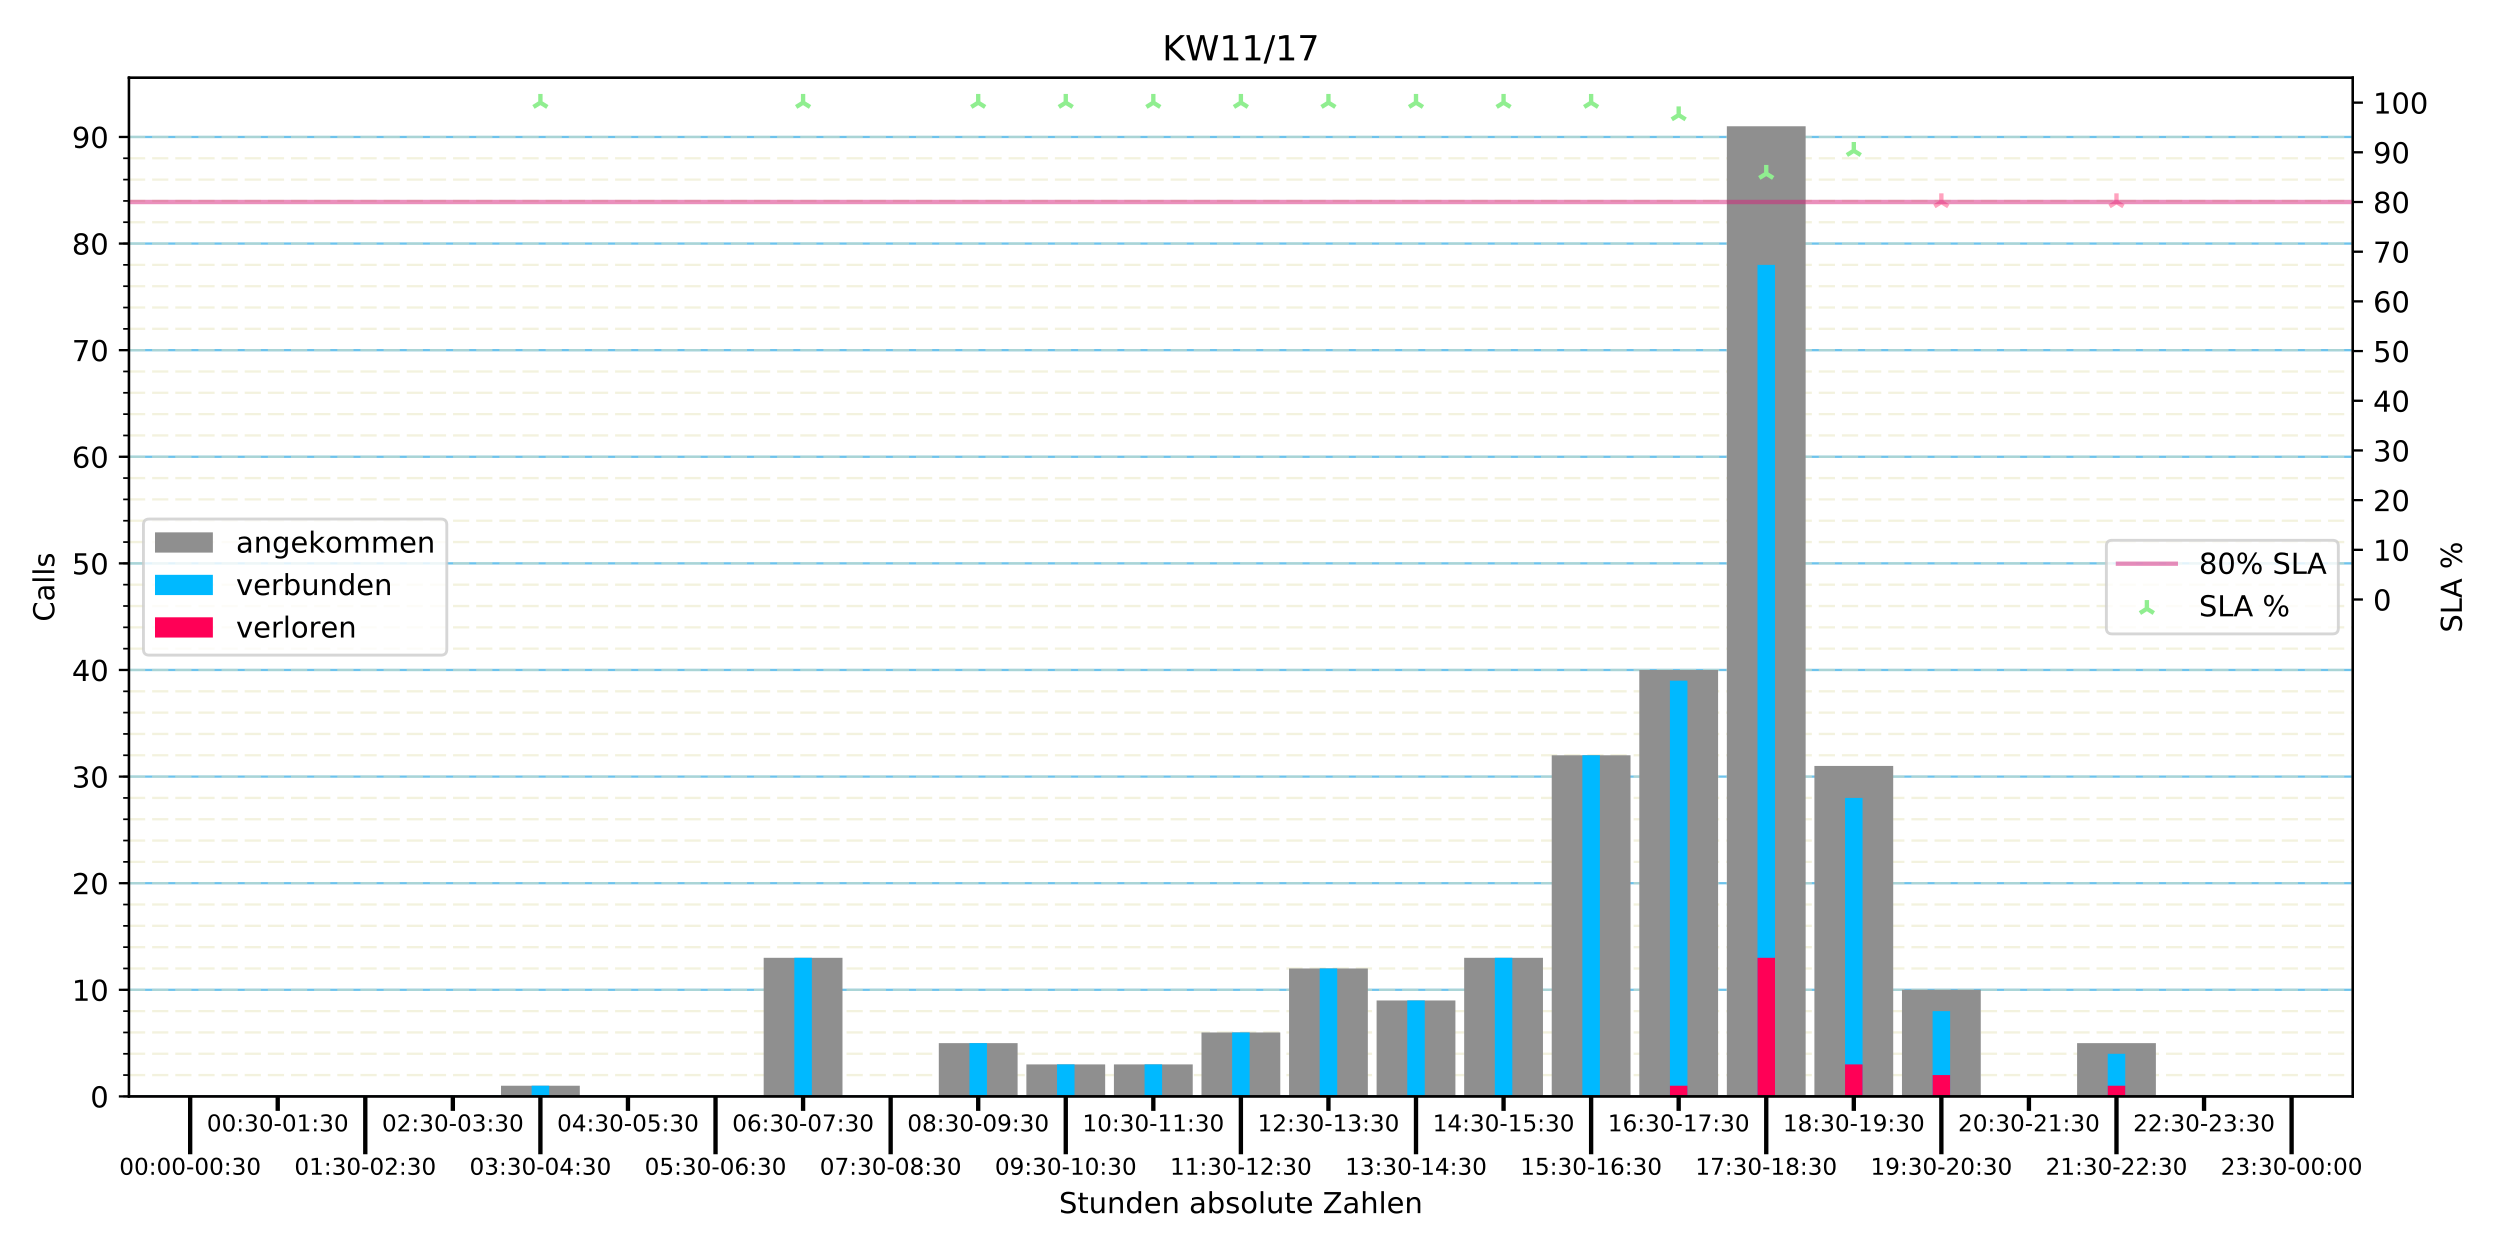 <?xml version="1.0" encoding="utf-8" standalone="no"?>
<!DOCTYPE svg PUBLIC "-//W3C//DTD SVG 1.1//EN"
  "http://www.w3.org/Graphics/SVG/1.1/DTD/svg11.dtd">
<!-- Created with matplotlib (http://matplotlib.org/) -->
<svg height="432pt" version="1.1" viewBox="0 0 864 432" width="864pt" xmlns="http://www.w3.org/2000/svg" xmlns:xlink="http://www.w3.org/1999/xlink">
 <defs>
  <style type="text/css">
*{stroke-linecap:butt;stroke-linejoin:round;}
  </style>
 </defs>
 <g id="figure_1">
  <g id="patch_1">
   <path d="M 0 432 
L 864 432 
L 864 0 
L 0 0 
z
" style="fill:#ffffff;"/>
  </g>
  <g id="axes_1">
   <g id="patch_2">
    <path d="M 44.57 378.92 
L 813.13 378.92 
L 813.13 26.88 
L 44.57 26.88 
z
" style="fill:#ffffff;"/>
   </g>
   <g id="matplotlib.axis_1">
    <g id="xtick_1">
     <g id="line2d_1">
      <defs>
       <path d="M 0 0 
L 0 20 
" id="m8f44b7203f" style="stroke:#000000;stroke-width:1.5;"/>
      </defs>
      <g>
       <use style="stroke:#000000;stroke-width:1.5;" x="65.722" xlink:href="#m8f44b7203f" y="378.92"/>
      </g>
     </g>
     <g id="text_1">
      <!-- 00:00-00:30 -->
      <defs>
       <path d="M 31.781 66.406 
Q 24.172 66.406 20.328 58.906 
Q 16.5 51.422 16.5 36.375 
Q 16.5 21.391 20.328 13.891 
Q 24.172 6.391 31.781 6.391 
Q 39.453 6.391 43.281 13.891 
Q 47.125 21.391 47.125 36.375 
Q 47.125 51.422 43.281 58.906 
Q 39.453 66.406 31.781 66.406 
M 31.781 74.219 
Q 44.047 74.219 50.516 64.516 
Q 56.984 54.828 56.984 36.375 
Q 56.984 17.969 50.516 8.266 
Q 44.047 -1.422 31.781 -1.422 
Q 19.531 -1.422 13.062 8.266 
Q 6.594 17.969 6.594 36.375 
Q 6.594 54.828 13.062 64.516 
Q 19.531 74.219 31.781 74.219 
" id="DejaVuSans-30"/>
       <path d="M 11.719 12.406 
L 22.016 12.406 
L 22.016 0 
L 11.719 0 
z
M 11.719 51.703 
L 22.016 51.703 
L 22.016 39.312 
L 11.719 39.312 
z
" id="DejaVuSans-3a"/>
       <path d="M 4.891 31.391 
L 31.203 31.391 
L 31.203 23.391 
L 4.891 23.391 
z
" id="DejaVuSans-2d"/>
       <path d="M 40.578 39.312 
Q 47.656 37.797 51.625 33 
Q 55.609 28.219 55.609 21.188 
Q 55.609 10.406 48.188 4.484 
Q 40.766 -1.422 27.094 -1.422 
Q 22.516 -1.422 17.656 -0.516 
Q 12.797 0.391 7.625 2.203 
L 7.625 11.719 
Q 11.719 9.328 16.594 8.109 
Q 21.484 6.891 26.812 6.891 
Q 36.078 6.891 40.938 10.547 
Q 45.797 14.203 45.797 21.188 
Q 45.797 27.641 41.281 31.266 
Q 36.766 34.906 28.719 34.906 
L 20.219 34.906 
L 20.219 43.016 
L 29.109 43.016 
Q 36.375 43.016 40.234 45.922 
Q 44.094 48.828 44.094 54.297 
Q 44.094 59.906 40.109 62.906 
Q 36.141 65.922 28.719 65.922 
Q 24.656 65.922 20.016 65.031 
Q 15.375 64.156 9.812 62.312 
L 9.812 71.094 
Q 15.438 72.656 20.344 73.438 
Q 25.25 74.219 29.594 74.219 
Q 40.828 74.219 47.359 69.109 
Q 53.906 64.016 53.906 55.328 
Q 53.906 49.266 50.438 45.094 
Q 46.969 40.922 40.578 39.312 
" id="DejaVuSans-33"/>
      </defs>
      <g transform="translate(41.224 405.999)scale(0.08 -0.08)">
       <use xlink:href="#DejaVuSans-30"/>
       <use x="63.623" xlink:href="#DejaVuSans-30"/>
       <use x="127.246" xlink:href="#DejaVuSans-3a"/>
       <use x="160.938" xlink:href="#DejaVuSans-30"/>
       <use x="224.561" xlink:href="#DejaVuSans-30"/>
       <use x="288.184" xlink:href="#DejaVuSans-2d"/>
       <use x="324.268" xlink:href="#DejaVuSans-30"/>
       <use x="387.891" xlink:href="#DejaVuSans-30"/>
       <use x="451.514" xlink:href="#DejaVuSans-3a"/>
       <use x="485.205" xlink:href="#DejaVuSans-33"/>
       <use x="548.828" xlink:href="#DejaVuSans-30"/>
      </g>
     </g>
    </g>
    <g id="xtick_2">
     <g id="line2d_2">
      <g>
       <use style="stroke:#000000;stroke-width:1.5;" x="126.243" xlink:href="#m8f44b7203f" y="378.92"/>
      </g>
     </g>
     <g id="text_2">
      <!-- 01:30-02:30 -->
      <defs>
       <path d="M 12.406 8.297 
L 28.516 8.297 
L 28.516 63.922 
L 10.984 60.406 
L 10.984 69.391 
L 28.422 72.906 
L 38.281 72.906 
L 38.281 8.297 
L 54.391 8.297 
L 54.391 0 
L 12.406 0 
z
" id="DejaVuSans-31"/>
       <path d="M 19.188 8.297 
L 53.609 8.297 
L 53.609 0 
L 7.328 0 
L 7.328 8.297 
Q 12.938 14.109 22.625 23.891 
Q 32.328 33.688 34.812 36.531 
Q 39.547 41.844 41.422 45.531 
Q 43.312 49.219 43.312 52.781 
Q 43.312 58.594 39.234 62.25 
Q 35.156 65.922 28.609 65.922 
Q 23.969 65.922 18.812 64.312 
Q 13.672 62.703 7.812 59.422 
L 7.812 69.391 
Q 13.766 71.781 18.938 73 
Q 24.125 74.219 28.422 74.219 
Q 39.75 74.219 46.484 68.547 
Q 53.219 62.891 53.219 53.422 
Q 53.219 48.922 51.531 44.891 
Q 49.859 40.875 45.406 35.406 
Q 44.188 33.984 37.641 27.219 
Q 31.109 20.453 19.188 8.297 
" id="DejaVuSans-32"/>
      </defs>
      <g transform="translate(101.745 405.999)scale(0.08 -0.08)">
       <use xlink:href="#DejaVuSans-30"/>
       <use x="63.623" xlink:href="#DejaVuSans-31"/>
       <use x="127.246" xlink:href="#DejaVuSans-3a"/>
       <use x="160.938" xlink:href="#DejaVuSans-33"/>
       <use x="224.561" xlink:href="#DejaVuSans-30"/>
       <use x="288.184" xlink:href="#DejaVuSans-2d"/>
       <use x="324.268" xlink:href="#DejaVuSans-30"/>
       <use x="387.891" xlink:href="#DejaVuSans-32"/>
       <use x="451.514" xlink:href="#DejaVuSans-3a"/>
       <use x="485.205" xlink:href="#DejaVuSans-33"/>
       <use x="548.828" xlink:href="#DejaVuSans-30"/>
      </g>
     </g>
    </g>
    <g id="xtick_3">
     <g id="line2d_3">
      <g>
       <use style="stroke:#000000;stroke-width:1.5;" x="186.765" xlink:href="#m8f44b7203f" y="378.92"/>
      </g>
     </g>
     <g id="text_3">
      <!-- 03:30-04:30 -->
      <defs>
       <path d="M 37.797 64.312 
L 12.891 25.391 
L 37.797 25.391 
z
M 35.203 72.906 
L 47.609 72.906 
L 47.609 25.391 
L 58.016 25.391 
L 58.016 17.188 
L 47.609 17.188 
L 47.609 0 
L 37.797 0 
L 37.797 17.188 
L 4.891 17.188 
L 4.891 26.703 
z
" id="DejaVuSans-34"/>
      </defs>
      <g transform="translate(162.267 405.999)scale(0.08 -0.08)">
       <use xlink:href="#DejaVuSans-30"/>
       <use x="63.623" xlink:href="#DejaVuSans-33"/>
       <use x="127.246" xlink:href="#DejaVuSans-3a"/>
       <use x="160.938" xlink:href="#DejaVuSans-33"/>
       <use x="224.561" xlink:href="#DejaVuSans-30"/>
       <use x="288.184" xlink:href="#DejaVuSans-2d"/>
       <use x="324.268" xlink:href="#DejaVuSans-30"/>
       <use x="387.891" xlink:href="#DejaVuSans-34"/>
       <use x="451.514" xlink:href="#DejaVuSans-3a"/>
       <use x="485.205" xlink:href="#DejaVuSans-33"/>
       <use x="548.828" xlink:href="#DejaVuSans-30"/>
      </g>
     </g>
    </g>
    <g id="xtick_4">
     <g id="line2d_4">
      <g>
       <use style="stroke:#000000;stroke-width:1.5;" x="247.286" xlink:href="#m8f44b7203f" y="378.92"/>
      </g>
     </g>
     <g id="text_4">
      <!-- 05:30-06:30 -->
      <defs>
       <path d="M 10.797 72.906 
L 49.516 72.906 
L 49.516 64.594 
L 19.828 64.594 
L 19.828 46.734 
Q 21.969 47.469 24.109 47.828 
Q 26.266 48.188 28.422 48.188 
Q 40.625 48.188 47.75 41.5 
Q 54.891 34.812 54.891 23.391 
Q 54.891 11.625 47.562 5.094 
Q 40.234 -1.422 26.906 -1.422 
Q 22.312 -1.422 17.547 -0.641 
Q 12.797 0.141 7.719 1.703 
L 7.719 11.625 
Q 12.109 9.234 16.797 8.062 
Q 21.484 6.891 26.703 6.891 
Q 35.156 6.891 40.078 11.328 
Q 45.016 15.766 45.016 23.391 
Q 45.016 31 40.078 35.438 
Q 35.156 39.891 26.703 39.891 
Q 22.75 39.891 18.812 39.016 
Q 14.891 38.141 10.797 36.281 
z
" id="DejaVuSans-35"/>
       <path d="M 33.016 40.375 
Q 26.375 40.375 22.484 35.828 
Q 18.609 31.297 18.609 23.391 
Q 18.609 15.531 22.484 10.953 
Q 26.375 6.391 33.016 6.391 
Q 39.656 6.391 43.531 10.953 
Q 47.406 15.531 47.406 23.391 
Q 47.406 31.297 43.531 35.828 
Q 39.656 40.375 33.016 40.375 
M 52.594 71.297 
L 52.594 62.312 
Q 48.875 64.062 45.094 64.984 
Q 41.312 65.922 37.594 65.922 
Q 27.828 65.922 22.672 59.328 
Q 17.531 52.734 16.797 39.406 
Q 19.672 43.656 24.016 45.922 
Q 28.375 48.188 33.594 48.188 
Q 44.578 48.188 50.953 41.516 
Q 57.328 34.859 57.328 23.391 
Q 57.328 12.156 50.688 5.359 
Q 44.047 -1.422 33.016 -1.422 
Q 20.359 -1.422 13.672 8.266 
Q 6.984 17.969 6.984 36.375 
Q 6.984 53.656 15.188 63.938 
Q 23.391 74.219 37.203 74.219 
Q 40.922 74.219 44.703 73.484 
Q 48.484 72.75 52.594 71.297 
" id="DejaVuSans-36"/>
      </defs>
      <g transform="translate(222.788 405.999)scale(0.08 -0.08)">
       <use xlink:href="#DejaVuSans-30"/>
       <use x="63.623" xlink:href="#DejaVuSans-35"/>
       <use x="127.246" xlink:href="#DejaVuSans-3a"/>
       <use x="160.938" xlink:href="#DejaVuSans-33"/>
       <use x="224.561" xlink:href="#DejaVuSans-30"/>
       <use x="288.184" xlink:href="#DejaVuSans-2d"/>
       <use x="324.268" xlink:href="#DejaVuSans-30"/>
       <use x="387.891" xlink:href="#DejaVuSans-36"/>
       <use x="451.514" xlink:href="#DejaVuSans-3a"/>
       <use x="485.205" xlink:href="#DejaVuSans-33"/>
       <use x="548.828" xlink:href="#DejaVuSans-30"/>
      </g>
     </g>
    </g>
    <g id="xtick_5">
     <g id="line2d_5">
      <g>
       <use style="stroke:#000000;stroke-width:1.5;" x="307.807" xlink:href="#m8f44b7203f" y="378.92"/>
      </g>
     </g>
     <g id="text_5">
      <!-- 07:30-08:30 -->
      <defs>
       <path d="M 8.203 72.906 
L 55.078 72.906 
L 55.078 68.703 
L 28.609 0 
L 18.312 0 
L 43.219 64.594 
L 8.203 64.594 
z
" id="DejaVuSans-37"/>
       <path d="M 31.781 34.625 
Q 24.75 34.625 20.719 30.859 
Q 16.703 27.094 16.703 20.516 
Q 16.703 13.922 20.719 10.156 
Q 24.75 6.391 31.781 6.391 
Q 38.812 6.391 42.859 10.172 
Q 46.922 13.969 46.922 20.516 
Q 46.922 27.094 42.891 30.859 
Q 38.875 34.625 31.781 34.625 
M 21.922 38.812 
Q 15.578 40.375 12.031 44.719 
Q 8.5 49.078 8.5 55.328 
Q 8.5 64.062 14.719 69.141 
Q 20.953 74.219 31.781 74.219 
Q 42.672 74.219 48.875 69.141 
Q 55.078 64.062 55.078 55.328 
Q 55.078 49.078 51.531 44.719 
Q 48 40.375 41.703 38.812 
Q 48.828 37.156 52.797 32.312 
Q 56.781 27.484 56.781 20.516 
Q 56.781 9.906 50.312 4.234 
Q 43.844 -1.422 31.781 -1.422 
Q 19.734 -1.422 13.25 4.234 
Q 6.781 9.906 6.781 20.516 
Q 6.781 27.484 10.781 32.312 
Q 14.797 37.156 21.922 38.812 
M 18.312 54.391 
Q 18.312 48.734 21.844 45.562 
Q 25.391 42.391 31.781 42.391 
Q 38.141 42.391 41.719 45.562 
Q 45.312 48.734 45.312 54.391 
Q 45.312 60.062 41.719 63.234 
Q 38.141 66.406 31.781 66.406 
Q 25.391 66.406 21.844 63.234 
Q 18.312 60.062 18.312 54.391 
" id="DejaVuSans-38"/>
      </defs>
      <g transform="translate(283.309 405.999)scale(0.08 -0.08)">
       <use xlink:href="#DejaVuSans-30"/>
       <use x="63.623" xlink:href="#DejaVuSans-37"/>
       <use x="127.246" xlink:href="#DejaVuSans-3a"/>
       <use x="160.938" xlink:href="#DejaVuSans-33"/>
       <use x="224.561" xlink:href="#DejaVuSans-30"/>
       <use x="288.184" xlink:href="#DejaVuSans-2d"/>
       <use x="324.268" xlink:href="#DejaVuSans-30"/>
       <use x="387.891" xlink:href="#DejaVuSans-38"/>
       <use x="451.514" xlink:href="#DejaVuSans-3a"/>
       <use x="485.205" xlink:href="#DejaVuSans-33"/>
       <use x="548.828" xlink:href="#DejaVuSans-30"/>
      </g>
     </g>
    </g>
    <g id="xtick_6">
     <g id="line2d_6">
      <g>
       <use style="stroke:#000000;stroke-width:1.5;" x="368.329" xlink:href="#m8f44b7203f" y="378.92"/>
      </g>
     </g>
     <g id="text_6">
      <!-- 09:30-10:30 -->
      <defs>
       <path d="M 10.984 1.516 
L 10.984 10.5 
Q 14.703 8.734 18.5 7.812 
Q 22.312 6.891 25.984 6.891 
Q 35.75 6.891 40.891 13.453 
Q 46.047 20.016 46.781 33.406 
Q 43.953 29.203 39.594 26.953 
Q 35.25 24.703 29.984 24.703 
Q 19.047 24.703 12.672 31.312 
Q 6.297 37.938 6.297 49.422 
Q 6.297 60.641 12.938 67.422 
Q 19.578 74.219 30.609 74.219 
Q 43.266 74.219 49.922 64.516 
Q 56.594 54.828 56.594 36.375 
Q 56.594 19.141 48.406 8.859 
Q 40.234 -1.422 26.422 -1.422 
Q 22.703 -1.422 18.891 -0.688 
Q 15.094 0.047 10.984 1.516 
M 30.609 32.422 
Q 37.25 32.422 41.125 36.953 
Q 45.016 41.5 45.016 49.422 
Q 45.016 57.281 41.125 61.844 
Q 37.25 66.406 30.609 66.406 
Q 23.969 66.406 20.094 61.844 
Q 16.219 57.281 16.219 49.422 
Q 16.219 41.5 20.094 36.953 
Q 23.969 32.422 30.609 32.422 
" id="DejaVuSans-39"/>
      </defs>
      <g transform="translate(343.831 405.999)scale(0.08 -0.08)">
       <use xlink:href="#DejaVuSans-30"/>
       <use x="63.623" xlink:href="#DejaVuSans-39"/>
       <use x="127.246" xlink:href="#DejaVuSans-3a"/>
       <use x="160.938" xlink:href="#DejaVuSans-33"/>
       <use x="224.561" xlink:href="#DejaVuSans-30"/>
       <use x="288.184" xlink:href="#DejaVuSans-2d"/>
       <use x="324.268" xlink:href="#DejaVuSans-31"/>
       <use x="387.891" xlink:href="#DejaVuSans-30"/>
       <use x="451.514" xlink:href="#DejaVuSans-3a"/>
       <use x="485.205" xlink:href="#DejaVuSans-33"/>
       <use x="548.828" xlink:href="#DejaVuSans-30"/>
      </g>
     </g>
    </g>
    <g id="xtick_7">
     <g id="line2d_7">
      <g>
       <use style="stroke:#000000;stroke-width:1.5;" x="428.85" xlink:href="#m8f44b7203f" y="378.92"/>
      </g>
     </g>
     <g id="text_7">
      <!-- 11:30-12:30 -->
      <g transform="translate(404.352 405.999)scale(0.08 -0.08)">
       <use xlink:href="#DejaVuSans-31"/>
       <use x="63.623" xlink:href="#DejaVuSans-31"/>
       <use x="127.246" xlink:href="#DejaVuSans-3a"/>
       <use x="160.938" xlink:href="#DejaVuSans-33"/>
       <use x="224.561" xlink:href="#DejaVuSans-30"/>
       <use x="288.184" xlink:href="#DejaVuSans-2d"/>
       <use x="324.268" xlink:href="#DejaVuSans-31"/>
       <use x="387.891" xlink:href="#DejaVuSans-32"/>
       <use x="451.514" xlink:href="#DejaVuSans-3a"/>
       <use x="485.205" xlink:href="#DejaVuSans-33"/>
       <use x="548.828" xlink:href="#DejaVuSans-30"/>
      </g>
     </g>
    </g>
    <g id="xtick_8">
     <g id="line2d_8">
      <g>
       <use style="stroke:#000000;stroke-width:1.5;" x="489.371" xlink:href="#m8f44b7203f" y="378.92"/>
      </g>
     </g>
     <g id="text_8">
      <!-- 13:30-14:30 -->
      <g transform="translate(464.873 405.999)scale(0.08 -0.08)">
       <use xlink:href="#DejaVuSans-31"/>
       <use x="63.623" xlink:href="#DejaVuSans-33"/>
       <use x="127.246" xlink:href="#DejaVuSans-3a"/>
       <use x="160.938" xlink:href="#DejaVuSans-33"/>
       <use x="224.561" xlink:href="#DejaVuSans-30"/>
       <use x="288.184" xlink:href="#DejaVuSans-2d"/>
       <use x="324.268" xlink:href="#DejaVuSans-31"/>
       <use x="387.891" xlink:href="#DejaVuSans-34"/>
       <use x="451.514" xlink:href="#DejaVuSans-3a"/>
       <use x="485.205" xlink:href="#DejaVuSans-33"/>
       <use x="548.828" xlink:href="#DejaVuSans-30"/>
      </g>
     </g>
    </g>
    <g id="xtick_9">
     <g id="line2d_9">
      <g>
       <use style="stroke:#000000;stroke-width:1.5;" x="549.893" xlink:href="#m8f44b7203f" y="378.92"/>
      </g>
     </g>
     <g id="text_9">
      <!-- 15:30-16:30 -->
      <g transform="translate(525.394 405.999)scale(0.08 -0.08)">
       <use xlink:href="#DejaVuSans-31"/>
       <use x="63.623" xlink:href="#DejaVuSans-35"/>
       <use x="127.246" xlink:href="#DejaVuSans-3a"/>
       <use x="160.938" xlink:href="#DejaVuSans-33"/>
       <use x="224.561" xlink:href="#DejaVuSans-30"/>
       <use x="288.184" xlink:href="#DejaVuSans-2d"/>
       <use x="324.268" xlink:href="#DejaVuSans-31"/>
       <use x="387.891" xlink:href="#DejaVuSans-36"/>
       <use x="451.514" xlink:href="#DejaVuSans-3a"/>
       <use x="485.205" xlink:href="#DejaVuSans-33"/>
       <use x="548.828" xlink:href="#DejaVuSans-30"/>
      </g>
     </g>
    </g>
    <g id="xtick_10">
     <g id="line2d_10">
      <g>
       <use style="stroke:#000000;stroke-width:1.5;" x="610.414" xlink:href="#m8f44b7203f" y="378.92"/>
      </g>
     </g>
     <g id="text_10">
      <!-- 17:30-18:30 -->
      <g transform="translate(585.916 405.999)scale(0.08 -0.08)">
       <use xlink:href="#DejaVuSans-31"/>
       <use x="63.623" xlink:href="#DejaVuSans-37"/>
       <use x="127.246" xlink:href="#DejaVuSans-3a"/>
       <use x="160.938" xlink:href="#DejaVuSans-33"/>
       <use x="224.561" xlink:href="#DejaVuSans-30"/>
       <use x="288.184" xlink:href="#DejaVuSans-2d"/>
       <use x="324.268" xlink:href="#DejaVuSans-31"/>
       <use x="387.891" xlink:href="#DejaVuSans-38"/>
       <use x="451.514" xlink:href="#DejaVuSans-3a"/>
       <use x="485.205" xlink:href="#DejaVuSans-33"/>
       <use x="548.828" xlink:href="#DejaVuSans-30"/>
      </g>
     </g>
    </g>
    <g id="xtick_11">
     <g id="line2d_11">
      <g>
       <use style="stroke:#000000;stroke-width:1.5;" x="670.935" xlink:href="#m8f44b7203f" y="378.92"/>
      </g>
     </g>
     <g id="text_11">
      <!-- 19:30-20:30 -->
      <g transform="translate(646.437 405.999)scale(0.08 -0.08)">
       <use xlink:href="#DejaVuSans-31"/>
       <use x="63.623" xlink:href="#DejaVuSans-39"/>
       <use x="127.246" xlink:href="#DejaVuSans-3a"/>
       <use x="160.938" xlink:href="#DejaVuSans-33"/>
       <use x="224.561" xlink:href="#DejaVuSans-30"/>
       <use x="288.184" xlink:href="#DejaVuSans-2d"/>
       <use x="324.268" xlink:href="#DejaVuSans-32"/>
       <use x="387.891" xlink:href="#DejaVuSans-30"/>
       <use x="451.514" xlink:href="#DejaVuSans-3a"/>
       <use x="485.205" xlink:href="#DejaVuSans-33"/>
       <use x="548.828" xlink:href="#DejaVuSans-30"/>
      </g>
     </g>
    </g>
    <g id="xtick_12">
     <g id="line2d_12">
      <g>
       <use style="stroke:#000000;stroke-width:1.5;" x="731.457" xlink:href="#m8f44b7203f" y="378.92"/>
      </g>
     </g>
     <g id="text_12">
      <!-- 21:30-22:30 -->
      <g transform="translate(706.958 405.999)scale(0.08 -0.08)">
       <use xlink:href="#DejaVuSans-32"/>
       <use x="63.623" xlink:href="#DejaVuSans-31"/>
       <use x="127.246" xlink:href="#DejaVuSans-3a"/>
       <use x="160.938" xlink:href="#DejaVuSans-33"/>
       <use x="224.561" xlink:href="#DejaVuSans-30"/>
       <use x="288.184" xlink:href="#DejaVuSans-2d"/>
       <use x="324.268" xlink:href="#DejaVuSans-32"/>
       <use x="387.891" xlink:href="#DejaVuSans-32"/>
       <use x="451.514" xlink:href="#DejaVuSans-3a"/>
       <use x="485.205" xlink:href="#DejaVuSans-33"/>
       <use x="548.828" xlink:href="#DejaVuSans-30"/>
      </g>
     </g>
    </g>
    <g id="xtick_13">
     <g id="line2d_13">
      <g>
       <use style="stroke:#000000;stroke-width:1.5;" x="791.978" xlink:href="#m8f44b7203f" y="378.92"/>
      </g>
     </g>
     <g id="text_13">
      <!-- 23:30-00:00 -->
      <g transform="translate(767.48 405.999)scale(0.08 -0.08)">
       <use xlink:href="#DejaVuSans-32"/>
       <use x="63.623" xlink:href="#DejaVuSans-33"/>
       <use x="127.246" xlink:href="#DejaVuSans-3a"/>
       <use x="160.938" xlink:href="#DejaVuSans-33"/>
       <use x="224.561" xlink:href="#DejaVuSans-30"/>
       <use x="288.184" xlink:href="#DejaVuSans-2d"/>
       <use x="324.268" xlink:href="#DejaVuSans-30"/>
       <use x="387.891" xlink:href="#DejaVuSans-30"/>
       <use x="451.514" xlink:href="#DejaVuSans-3a"/>
       <use x="485.205" xlink:href="#DejaVuSans-30"/>
       <use x="548.828" xlink:href="#DejaVuSans-30"/>
      </g>
     </g>
    </g>
    <g id="xtick_14">
     <g id="line2d_14">
      <defs>
       <path d="M 0 0 
L 0 5 
" id="m2dbee6dd45" style="stroke:#000000;stroke-width:1.5;"/>
      </defs>
      <g>
       <use style="stroke:#000000;stroke-width:1.5;" x="95.983" xlink:href="#m2dbee6dd45" y="378.92"/>
      </g>
     </g>
     <g id="text_14">
      <!-- 00:30-01:30 -->
      <g transform="translate(71.485 390.999)scale(0.08 -0.08)">
       <use xlink:href="#DejaVuSans-30"/>
       <use x="63.623" xlink:href="#DejaVuSans-30"/>
       <use x="127.246" xlink:href="#DejaVuSans-3a"/>
       <use x="160.938" xlink:href="#DejaVuSans-33"/>
       <use x="224.561" xlink:href="#DejaVuSans-30"/>
       <use x="288.184" xlink:href="#DejaVuSans-2d"/>
       <use x="324.268" xlink:href="#DejaVuSans-30"/>
       <use x="387.891" xlink:href="#DejaVuSans-31"/>
       <use x="451.514" xlink:href="#DejaVuSans-3a"/>
       <use x="485.205" xlink:href="#DejaVuSans-33"/>
       <use x="548.828" xlink:href="#DejaVuSans-30"/>
      </g>
     </g>
    </g>
    <g id="xtick_15">
     <g id="line2d_15">
      <g>
       <use style="stroke:#000000;stroke-width:1.5;" x="156.504" xlink:href="#m2dbee6dd45" y="378.92"/>
      </g>
     </g>
     <g id="text_15">
      <!-- 02:30-03:30 -->
      <g transform="translate(132.006 390.999)scale(0.08 -0.08)">
       <use xlink:href="#DejaVuSans-30"/>
       <use x="63.623" xlink:href="#DejaVuSans-32"/>
       <use x="127.246" xlink:href="#DejaVuSans-3a"/>
       <use x="160.938" xlink:href="#DejaVuSans-33"/>
       <use x="224.561" xlink:href="#DejaVuSans-30"/>
       <use x="288.184" xlink:href="#DejaVuSans-2d"/>
       <use x="324.268" xlink:href="#DejaVuSans-30"/>
       <use x="387.891" xlink:href="#DejaVuSans-33"/>
       <use x="451.514" xlink:href="#DejaVuSans-3a"/>
       <use x="485.205" xlink:href="#DejaVuSans-33"/>
       <use x="548.828" xlink:href="#DejaVuSans-30"/>
      </g>
     </g>
    </g>
    <g id="xtick_16">
     <g id="line2d_16">
      <g>
       <use style="stroke:#000000;stroke-width:1.5;" x="217.025" xlink:href="#m2dbee6dd45" y="378.92"/>
      </g>
     </g>
     <g id="text_16">
      <!-- 04:30-05:30 -->
      <g transform="translate(192.527 390.999)scale(0.08 -0.08)">
       <use xlink:href="#DejaVuSans-30"/>
       <use x="63.623" xlink:href="#DejaVuSans-34"/>
       <use x="127.246" xlink:href="#DejaVuSans-3a"/>
       <use x="160.938" xlink:href="#DejaVuSans-33"/>
       <use x="224.561" xlink:href="#DejaVuSans-30"/>
       <use x="288.184" xlink:href="#DejaVuSans-2d"/>
       <use x="324.268" xlink:href="#DejaVuSans-30"/>
       <use x="387.891" xlink:href="#DejaVuSans-35"/>
       <use x="451.514" xlink:href="#DejaVuSans-3a"/>
       <use x="485.205" xlink:href="#DejaVuSans-33"/>
       <use x="548.828" xlink:href="#DejaVuSans-30"/>
      </g>
     </g>
    </g>
    <g id="xtick_17">
     <g id="line2d_17">
      <g>
       <use style="stroke:#000000;stroke-width:1.5;" x="277.547" xlink:href="#m2dbee6dd45" y="378.92"/>
      </g>
     </g>
     <g id="text_17">
      <!-- 06:30-07:30 -->
      <g transform="translate(253.049 390.999)scale(0.08 -0.08)">
       <use xlink:href="#DejaVuSans-30"/>
       <use x="63.623" xlink:href="#DejaVuSans-36"/>
       <use x="127.246" xlink:href="#DejaVuSans-3a"/>
       <use x="160.938" xlink:href="#DejaVuSans-33"/>
       <use x="224.561" xlink:href="#DejaVuSans-30"/>
       <use x="288.184" xlink:href="#DejaVuSans-2d"/>
       <use x="324.268" xlink:href="#DejaVuSans-30"/>
       <use x="387.891" xlink:href="#DejaVuSans-37"/>
       <use x="451.514" xlink:href="#DejaVuSans-3a"/>
       <use x="485.205" xlink:href="#DejaVuSans-33"/>
       <use x="548.828" xlink:href="#DejaVuSans-30"/>
      </g>
     </g>
    </g>
    <g id="xtick_18">
     <g id="line2d_18">
      <g>
       <use style="stroke:#000000;stroke-width:1.5;" x="338.068" xlink:href="#m2dbee6dd45" y="378.92"/>
      </g>
     </g>
     <g id="text_18">
      <!-- 08:30-09:30 -->
      <g transform="translate(313.57 390.999)scale(0.08 -0.08)">
       <use xlink:href="#DejaVuSans-30"/>
       <use x="63.623" xlink:href="#DejaVuSans-38"/>
       <use x="127.246" xlink:href="#DejaVuSans-3a"/>
       <use x="160.938" xlink:href="#DejaVuSans-33"/>
       <use x="224.561" xlink:href="#DejaVuSans-30"/>
       <use x="288.184" xlink:href="#DejaVuSans-2d"/>
       <use x="324.268" xlink:href="#DejaVuSans-30"/>
       <use x="387.891" xlink:href="#DejaVuSans-39"/>
       <use x="451.514" xlink:href="#DejaVuSans-3a"/>
       <use x="485.205" xlink:href="#DejaVuSans-33"/>
       <use x="548.828" xlink:href="#DejaVuSans-30"/>
      </g>
     </g>
    </g>
    <g id="xtick_19">
     <g id="line2d_19">
      <g>
       <use style="stroke:#000000;stroke-width:1.5;" x="398.589" xlink:href="#m2dbee6dd45" y="378.92"/>
      </g>
     </g>
     <g id="text_19">
      <!-- 10:30-11:30 -->
      <g transform="translate(374.091 390.999)scale(0.08 -0.08)">
       <use xlink:href="#DejaVuSans-31"/>
       <use x="63.623" xlink:href="#DejaVuSans-30"/>
       <use x="127.246" xlink:href="#DejaVuSans-3a"/>
       <use x="160.938" xlink:href="#DejaVuSans-33"/>
       <use x="224.561" xlink:href="#DejaVuSans-30"/>
       <use x="288.184" xlink:href="#DejaVuSans-2d"/>
       <use x="324.268" xlink:href="#DejaVuSans-31"/>
       <use x="387.891" xlink:href="#DejaVuSans-31"/>
       <use x="451.514" xlink:href="#DejaVuSans-3a"/>
       <use x="485.205" xlink:href="#DejaVuSans-33"/>
       <use x="548.828" xlink:href="#DejaVuSans-30"/>
      </g>
     </g>
    </g>
    <g id="xtick_20">
     <g id="line2d_20">
      <g>
       <use style="stroke:#000000;stroke-width:1.5;" x="459.111" xlink:href="#m2dbee6dd45" y="378.92"/>
      </g>
     </g>
     <g id="text_20">
      <!-- 12:30-13:30 -->
      <g transform="translate(434.613 390.999)scale(0.08 -0.08)">
       <use xlink:href="#DejaVuSans-31"/>
       <use x="63.623" xlink:href="#DejaVuSans-32"/>
       <use x="127.246" xlink:href="#DejaVuSans-3a"/>
       <use x="160.938" xlink:href="#DejaVuSans-33"/>
       <use x="224.561" xlink:href="#DejaVuSans-30"/>
       <use x="288.184" xlink:href="#DejaVuSans-2d"/>
       <use x="324.268" xlink:href="#DejaVuSans-31"/>
       <use x="387.891" xlink:href="#DejaVuSans-33"/>
       <use x="451.514" xlink:href="#DejaVuSans-3a"/>
       <use x="485.205" xlink:href="#DejaVuSans-33"/>
       <use x="548.828" xlink:href="#DejaVuSans-30"/>
      </g>
     </g>
    </g>
    <g id="xtick_21">
     <g id="line2d_21">
      <g>
       <use style="stroke:#000000;stroke-width:1.5;" x="519.632" xlink:href="#m2dbee6dd45" y="378.92"/>
      </g>
     </g>
     <g id="text_21">
      <!-- 14:30-15:30 -->
      <g transform="translate(495.134 390.999)scale(0.08 -0.08)">
       <use xlink:href="#DejaVuSans-31"/>
       <use x="63.623" xlink:href="#DejaVuSans-34"/>
       <use x="127.246" xlink:href="#DejaVuSans-3a"/>
       <use x="160.938" xlink:href="#DejaVuSans-33"/>
       <use x="224.561" xlink:href="#DejaVuSans-30"/>
       <use x="288.184" xlink:href="#DejaVuSans-2d"/>
       <use x="324.268" xlink:href="#DejaVuSans-31"/>
       <use x="387.891" xlink:href="#DejaVuSans-35"/>
       <use x="451.514" xlink:href="#DejaVuSans-3a"/>
       <use x="485.205" xlink:href="#DejaVuSans-33"/>
       <use x="548.828" xlink:href="#DejaVuSans-30"/>
      </g>
     </g>
    </g>
    <g id="xtick_22">
     <g id="line2d_22">
      <g>
       <use style="stroke:#000000;stroke-width:1.5;" x="580.153" xlink:href="#m2dbee6dd45" y="378.92"/>
      </g>
     </g>
     <g id="text_22">
      <!-- 16:30-17:30 -->
      <g transform="translate(555.655 390.999)scale(0.08 -0.08)">
       <use xlink:href="#DejaVuSans-31"/>
       <use x="63.623" xlink:href="#DejaVuSans-36"/>
       <use x="127.246" xlink:href="#DejaVuSans-3a"/>
       <use x="160.938" xlink:href="#DejaVuSans-33"/>
       <use x="224.561" xlink:href="#DejaVuSans-30"/>
       <use x="288.184" xlink:href="#DejaVuSans-2d"/>
       <use x="324.268" xlink:href="#DejaVuSans-31"/>
       <use x="387.891" xlink:href="#DejaVuSans-37"/>
       <use x="451.514" xlink:href="#DejaVuSans-3a"/>
       <use x="485.205" xlink:href="#DejaVuSans-33"/>
       <use x="548.828" xlink:href="#DejaVuSans-30"/>
      </g>
     </g>
    </g>
    <g id="xtick_23">
     <g id="line2d_23">
      <g>
       <use style="stroke:#000000;stroke-width:1.5;" x="640.675" xlink:href="#m2dbee6dd45" y="378.92"/>
      </g>
     </g>
     <g id="text_23">
      <!-- 18:30-19:30 -->
      <g transform="translate(616.176 390.999)scale(0.08 -0.08)">
       <use xlink:href="#DejaVuSans-31"/>
       <use x="63.623" xlink:href="#DejaVuSans-38"/>
       <use x="127.246" xlink:href="#DejaVuSans-3a"/>
       <use x="160.938" xlink:href="#DejaVuSans-33"/>
       <use x="224.561" xlink:href="#DejaVuSans-30"/>
       <use x="288.184" xlink:href="#DejaVuSans-2d"/>
       <use x="324.268" xlink:href="#DejaVuSans-31"/>
       <use x="387.891" xlink:href="#DejaVuSans-39"/>
       <use x="451.514" xlink:href="#DejaVuSans-3a"/>
       <use x="485.205" xlink:href="#DejaVuSans-33"/>
       <use x="548.828" xlink:href="#DejaVuSans-30"/>
      </g>
     </g>
    </g>
    <g id="xtick_24">
     <g id="line2d_24">
      <g>
       <use style="stroke:#000000;stroke-width:1.5;" x="701.196" xlink:href="#m2dbee6dd45" y="378.92"/>
      </g>
     </g>
     <g id="text_24">
      <!-- 20:30-21:30 -->
      <g transform="translate(676.698 390.999)scale(0.08 -0.08)">
       <use xlink:href="#DejaVuSans-32"/>
       <use x="63.623" xlink:href="#DejaVuSans-30"/>
       <use x="127.246" xlink:href="#DejaVuSans-3a"/>
       <use x="160.938" xlink:href="#DejaVuSans-33"/>
       <use x="224.561" xlink:href="#DejaVuSans-30"/>
       <use x="288.184" xlink:href="#DejaVuSans-2d"/>
       <use x="324.268" xlink:href="#DejaVuSans-32"/>
       <use x="387.891" xlink:href="#DejaVuSans-31"/>
       <use x="451.514" xlink:href="#DejaVuSans-3a"/>
       <use x="485.205" xlink:href="#DejaVuSans-33"/>
       <use x="548.828" xlink:href="#DejaVuSans-30"/>
      </g>
     </g>
    </g>
    <g id="xtick_25">
     <g id="line2d_25">
      <g>
       <use style="stroke:#000000;stroke-width:1.5;" x="761.717" xlink:href="#m2dbee6dd45" y="378.92"/>
      </g>
     </g>
     <g id="text_25">
      <!-- 22:30-23:30 -->
      <g transform="translate(737.219 390.999)scale(0.08 -0.08)">
       <use xlink:href="#DejaVuSans-32"/>
       <use x="63.623" xlink:href="#DejaVuSans-32"/>
       <use x="127.246" xlink:href="#DejaVuSans-3a"/>
       <use x="160.938" xlink:href="#DejaVuSans-33"/>
       <use x="224.561" xlink:href="#DejaVuSans-30"/>
       <use x="288.184" xlink:href="#DejaVuSans-2d"/>
       <use x="324.268" xlink:href="#DejaVuSans-32"/>
       <use x="387.891" xlink:href="#DejaVuSans-33"/>
       <use x="451.514" xlink:href="#DejaVuSans-3a"/>
       <use x="485.205" xlink:href="#DejaVuSans-33"/>
       <use x="548.828" xlink:href="#DejaVuSans-30"/>
      </g>
     </g>
    </g>
    <g id="text_26">
     <!-- Stunden absolute Zahlen -->
     <defs>
      <path d="M 53.516 70.516 
L 53.516 60.891 
Q 47.906 63.578 42.922 64.891 
Q 37.938 66.219 33.297 66.219 
Q 25.25 66.219 20.875 63.094 
Q 16.5 59.969 16.5 54.203 
Q 16.5 49.359 19.406 46.891 
Q 22.312 44.438 30.422 42.922 
L 36.375 41.703 
Q 47.406 39.594 52.656 34.297 
Q 57.906 29 57.906 20.125 
Q 57.906 9.516 50.797 4.047 
Q 43.703 -1.422 29.984 -1.422 
Q 24.812 -1.422 18.969 -0.25 
Q 13.141 0.922 6.891 3.219 
L 6.891 13.375 
Q 12.891 10.016 18.656 8.297 
Q 24.422 6.594 29.984 6.594 
Q 38.422 6.594 43.016 9.906 
Q 47.609 13.234 47.609 19.391 
Q 47.609 24.75 44.312 27.781 
Q 41.016 30.812 33.5 32.328 
L 27.484 33.5 
Q 16.453 35.688 11.516 40.375 
Q 6.594 45.062 6.594 53.422 
Q 6.594 63.094 13.406 68.656 
Q 20.219 74.219 32.172 74.219 
Q 37.312 74.219 42.625 73.281 
Q 47.953 72.359 53.516 70.516 
" id="DejaVuSans-53"/>
      <path d="M 18.312 70.219 
L 18.312 54.688 
L 36.812 54.688 
L 36.812 47.703 
L 18.312 47.703 
L 18.312 18.016 
Q 18.312 11.328 20.141 9.422 
Q 21.969 7.516 27.594 7.516 
L 36.812 7.516 
L 36.812 0 
L 27.594 0 
Q 17.188 0 13.234 3.875 
Q 9.281 7.766 9.281 18.016 
L 9.281 47.703 
L 2.688 47.703 
L 2.688 54.688 
L 9.281 54.688 
L 9.281 70.219 
z
" id="DejaVuSans-74"/>
      <path d="M 8.5 21.578 
L 8.5 54.688 
L 17.484 54.688 
L 17.484 21.922 
Q 17.484 14.156 20.5 10.266 
Q 23.531 6.391 29.594 6.391 
Q 36.859 6.391 41.078 11.031 
Q 45.312 15.672 45.312 23.688 
L 45.312 54.688 
L 54.297 54.688 
L 54.297 0 
L 45.312 0 
L 45.312 8.406 
Q 42.047 3.422 37.719 1 
Q 33.406 -1.422 27.688 -1.422 
Q 18.266 -1.422 13.375 4.438 
Q 8.5 10.297 8.5 21.578 
M 31.109 56 
z
" id="DejaVuSans-75"/>
      <path d="M 54.891 33.016 
L 54.891 0 
L 45.906 0 
L 45.906 32.719 
Q 45.906 40.484 42.875 44.328 
Q 39.844 48.188 33.797 48.188 
Q 26.516 48.188 22.312 43.547 
Q 18.109 38.922 18.109 30.906 
L 18.109 0 
L 9.078 0 
L 9.078 54.688 
L 18.109 54.688 
L 18.109 46.188 
Q 21.344 51.125 25.703 53.562 
Q 30.078 56 35.797 56 
Q 45.219 56 50.047 50.172 
Q 54.891 44.344 54.891 33.016 
" id="DejaVuSans-6e"/>
      <path d="M 45.406 46.391 
L 45.406 75.984 
L 54.391 75.984 
L 54.391 0 
L 45.406 0 
L 45.406 8.203 
Q 42.578 3.328 38.25 0.953 
Q 33.938 -1.422 27.875 -1.422 
Q 17.969 -1.422 11.734 6.484 
Q 5.516 14.406 5.516 27.297 
Q 5.516 40.188 11.734 48.094 
Q 17.969 56 27.875 56 
Q 33.938 56 38.25 53.625 
Q 42.578 51.266 45.406 46.391 
M 14.797 27.297 
Q 14.797 17.391 18.875 11.75 
Q 22.953 6.109 30.078 6.109 
Q 37.203 6.109 41.297 11.75 
Q 45.406 17.391 45.406 27.297 
Q 45.406 37.203 41.297 42.844 
Q 37.203 48.484 30.078 48.484 
Q 22.953 48.484 18.875 42.844 
Q 14.797 37.203 14.797 27.297 
" id="DejaVuSans-64"/>
      <path d="M 56.203 29.594 
L 56.203 25.203 
L 14.891 25.203 
Q 15.484 15.922 20.484 11.062 
Q 25.484 6.203 34.422 6.203 
Q 39.594 6.203 44.453 7.469 
Q 49.312 8.734 54.109 11.281 
L 54.109 2.781 
Q 49.266 0.734 44.188 -0.344 
Q 39.109 -1.422 33.891 -1.422 
Q 20.797 -1.422 13.156 6.188 
Q 5.516 13.812 5.516 26.812 
Q 5.516 40.234 12.766 48.109 
Q 20.016 56 32.328 56 
Q 43.359 56 49.781 48.891 
Q 56.203 41.797 56.203 29.594 
M 47.219 32.234 
Q 47.125 39.594 43.094 43.984 
Q 39.062 48.391 32.422 48.391 
Q 24.906 48.391 20.391 44.141 
Q 15.875 39.891 15.188 32.172 
z
" id="DejaVuSans-65"/>
      <path id="DejaVuSans-20"/>
      <path d="M 34.281 27.484 
Q 23.391 27.484 19.188 25 
Q 14.984 22.516 14.984 16.5 
Q 14.984 11.719 18.141 8.906 
Q 21.297 6.109 26.703 6.109 
Q 34.188 6.109 38.703 11.406 
Q 43.219 16.703 43.219 25.484 
L 43.219 27.484 
z
M 52.203 31.203 
L 52.203 0 
L 43.219 0 
L 43.219 8.297 
Q 40.141 3.328 35.547 0.953 
Q 30.953 -1.422 24.312 -1.422 
Q 15.922 -1.422 10.953 3.297 
Q 6 8.016 6 15.922 
Q 6 25.141 12.172 29.828 
Q 18.359 34.516 30.609 34.516 
L 43.219 34.516 
L 43.219 35.406 
Q 43.219 41.609 39.141 45 
Q 35.062 48.391 27.688 48.391 
Q 23 48.391 18.547 47.266 
Q 14.109 46.141 10.016 43.891 
L 10.016 52.203 
Q 14.938 54.109 19.578 55.047 
Q 24.219 56 28.609 56 
Q 40.484 56 46.344 49.844 
Q 52.203 43.703 52.203 31.203 
" id="DejaVuSans-61"/>
      <path d="M 48.688 27.297 
Q 48.688 37.203 44.609 42.844 
Q 40.531 48.484 33.406 48.484 
Q 26.266 48.484 22.188 42.844 
Q 18.109 37.203 18.109 27.297 
Q 18.109 17.391 22.188 11.75 
Q 26.266 6.109 33.406 6.109 
Q 40.531 6.109 44.609 11.75 
Q 48.688 17.391 48.688 27.297 
M 18.109 46.391 
Q 20.953 51.266 25.266 53.625 
Q 29.594 56 35.594 56 
Q 45.562 56 51.781 48.094 
Q 58.016 40.188 58.016 27.297 
Q 58.016 14.406 51.781 6.484 
Q 45.562 -1.422 35.594 -1.422 
Q 29.594 -1.422 25.266 0.953 
Q 20.953 3.328 18.109 8.203 
L 18.109 0 
L 9.078 0 
L 9.078 75.984 
L 18.109 75.984 
z
" id="DejaVuSans-62"/>
      <path d="M 44.281 53.078 
L 44.281 44.578 
Q 40.484 46.531 36.375 47.5 
Q 32.281 48.484 27.875 48.484 
Q 21.188 48.484 17.844 46.438 
Q 14.5 44.391 14.5 40.281 
Q 14.5 37.156 16.891 35.375 
Q 19.281 33.594 26.516 31.984 
L 29.594 31.297 
Q 39.156 29.25 43.188 25.516 
Q 47.219 21.781 47.219 15.094 
Q 47.219 7.469 41.188 3.016 
Q 35.156 -1.422 24.609 -1.422 
Q 20.219 -1.422 15.453 -0.562 
Q 10.688 0.297 5.422 2 
L 5.422 11.281 
Q 10.406 8.688 15.234 7.391 
Q 20.062 6.109 24.812 6.109 
Q 31.156 6.109 34.562 8.281 
Q 37.984 10.453 37.984 14.406 
Q 37.984 18.062 35.516 20.016 
Q 33.062 21.969 24.703 23.781 
L 21.578 24.516 
Q 13.234 26.266 9.516 29.906 
Q 5.812 33.547 5.812 39.891 
Q 5.812 47.609 11.281 51.797 
Q 16.75 56 26.812 56 
Q 31.781 56 36.172 55.266 
Q 40.578 54.547 44.281 53.078 
" id="DejaVuSans-73"/>
      <path d="M 30.609 48.391 
Q 23.391 48.391 19.188 42.75 
Q 14.984 37.109 14.984 27.297 
Q 14.984 17.484 19.156 11.844 
Q 23.344 6.203 30.609 6.203 
Q 37.797 6.203 41.984 11.859 
Q 46.188 17.531 46.188 27.297 
Q 46.188 37.016 41.984 42.703 
Q 37.797 48.391 30.609 48.391 
M 30.609 56 
Q 42.328 56 49.016 48.375 
Q 55.719 40.766 55.719 27.297 
Q 55.719 13.875 49.016 6.219 
Q 42.328 -1.422 30.609 -1.422 
Q 18.844 -1.422 12.172 6.219 
Q 5.516 13.875 5.516 27.297 
Q 5.516 40.766 12.172 48.375 
Q 18.844 56 30.609 56 
" id="DejaVuSans-6f"/>
      <path d="M 9.422 75.984 
L 18.406 75.984 
L 18.406 0 
L 9.422 0 
z
" id="DejaVuSans-6c"/>
      <path d="M 5.609 72.906 
L 62.891 72.906 
L 62.891 65.375 
L 16.797 8.297 
L 64.016 8.297 
L 64.016 0 
L 4.5 0 
L 4.5 7.516 
L 50.594 64.594 
L 5.609 64.594 
z
" id="DejaVuSans-5a"/>
      <path d="M 54.891 33.016 
L 54.891 0 
L 45.906 0 
L 45.906 32.719 
Q 45.906 40.484 42.875 44.328 
Q 39.844 48.188 33.797 48.188 
Q 26.516 48.188 22.312 43.547 
Q 18.109 38.922 18.109 30.906 
L 18.109 0 
L 9.078 0 
L 9.078 75.984 
L 18.109 75.984 
L 18.109 46.188 
Q 21.344 51.125 25.703 53.562 
Q 30.078 56 35.797 56 
Q 45.219 56 50.047 50.172 
Q 54.891 44.344 54.891 33.016 
" id="DejaVuSans-68"/>
     </defs>
     <g transform="translate(365.991 419.261)scale(0.1 -0.1)">
      <use xlink:href="#DejaVuSans-53"/>
      <use x="63.477" xlink:href="#DejaVuSans-74"/>
      <use x="102.686" xlink:href="#DejaVuSans-75"/>
      <use x="166.064" xlink:href="#DejaVuSans-6e"/>
      <use x="229.443" xlink:href="#DejaVuSans-64"/>
      <use x="292.92" xlink:href="#DejaVuSans-65"/>
      <use x="354.443" xlink:href="#DejaVuSans-6e"/>
      <use x="417.822" xlink:href="#DejaVuSans-20"/>
      <use x="449.609" xlink:href="#DejaVuSans-61"/>
      <use x="510.889" xlink:href="#DejaVuSans-62"/>
      <use x="574.365" xlink:href="#DejaVuSans-73"/>
      <use x="626.465" xlink:href="#DejaVuSans-6f"/>
      <use x="687.646" xlink:href="#DejaVuSans-6c"/>
      <use x="715.43" xlink:href="#DejaVuSans-75"/>
      <use x="778.809" xlink:href="#DejaVuSans-74"/>
      <use x="818.018" xlink:href="#DejaVuSans-65"/>
      <use x="879.541" xlink:href="#DejaVuSans-20"/>
      <use x="911.328" xlink:href="#DejaVuSans-5a"/>
      <use x="979.834" xlink:href="#DejaVuSans-61"/>
      <use x="1041.113" xlink:href="#DejaVuSans-68"/>
      <use x="1104.492" xlink:href="#DejaVuSans-6c"/>
      <use x="1132.275" xlink:href="#DejaVuSans-65"/>
      <use x="1193.799" xlink:href="#DejaVuSans-6e"/>
     </g>
    </g>
   </g>
   <g id="matplotlib.axis_2">
    <g id="ytick_1">
     <g id="line2d_26">
      <path clip-path="url(#pc62acbf035)" d="M 44.57 378.92 
L 813.13 378.92 
" style="fill:none;stroke:#6dc3ec;stroke-linecap:square;stroke-width:0.8;"/>
     </g>
     <g id="line2d_27">
      <defs>
       <path d="M 0 0 
L -3.5 0 
" id="m0ed1cea2c3" style="stroke:#000000;stroke-width:0.8;"/>
      </defs>
      <g>
       <use style="stroke:#000000;stroke-width:0.8;" x="44.57" xlink:href="#m0ed1cea2c3" y="378.92"/>
      </g>
     </g>
     <g id="text_27">
      <!-- 0 -->
      <g transform="translate(31.207 382.719)scale(0.1 -0.1)">
       <use xlink:href="#DejaVuSans-30"/>
      </g>
     </g>
    </g>
    <g id="ytick_2">
     <g id="line2d_28">
      <path clip-path="url(#pc62acbf035)" d="M 44.57 342.076 
L 813.13 342.076 
" style="fill:none;stroke:#6dc3ec;stroke-linecap:square;stroke-width:0.8;"/>
     </g>
     <g id="line2d_29">
      <g>
       <use style="stroke:#000000;stroke-width:0.8;" x="44.57" xlink:href="#m0ed1cea2c3" y="342.076"/>
      </g>
     </g>
     <g id="text_28">
      <!-- 10 -->
      <g transform="translate(24.845 345.876)scale(0.1 -0.1)">
       <use xlink:href="#DejaVuSans-31"/>
       <use x="63.623" xlink:href="#DejaVuSans-30"/>
      </g>
     </g>
    </g>
    <g id="ytick_3">
     <g id="line2d_30">
      <path clip-path="url(#pc62acbf035)" d="M 44.57 305.233 
L 813.13 305.233 
" style="fill:none;stroke:#6dc3ec;stroke-linecap:square;stroke-width:0.8;"/>
     </g>
     <g id="line2d_31">
      <g>
       <use style="stroke:#000000;stroke-width:0.8;" x="44.57" xlink:href="#m0ed1cea2c3" y="305.233"/>
      </g>
     </g>
     <g id="text_29">
      <!-- 20 -->
      <g transform="translate(24.845 309.032)scale(0.1 -0.1)">
       <use xlink:href="#DejaVuSans-32"/>
       <use x="63.623" xlink:href="#DejaVuSans-30"/>
      </g>
     </g>
    </g>
    <g id="ytick_4">
     <g id="line2d_32">
      <path clip-path="url(#pc62acbf035)" d="M 44.57 268.389 
L 813.13 268.389 
" style="fill:none;stroke:#6dc3ec;stroke-linecap:square;stroke-width:0.8;"/>
     </g>
     <g id="line2d_33">
      <g>
       <use style="stroke:#000000;stroke-width:0.8;" x="44.57" xlink:href="#m0ed1cea2c3" y="268.389"/>
      </g>
     </g>
     <g id="text_30">
      <!-- 30 -->
      <g transform="translate(24.845 272.189)scale(0.1 -0.1)">
       <use xlink:href="#DejaVuSans-33"/>
       <use x="63.623" xlink:href="#DejaVuSans-30"/>
      </g>
     </g>
    </g>
    <g id="ytick_5">
     <g id="line2d_34">
      <path clip-path="url(#pc62acbf035)" d="M 44.57 231.546 
L 813.13 231.546 
" style="fill:none;stroke:#6dc3ec;stroke-linecap:square;stroke-width:0.8;"/>
     </g>
     <g id="line2d_35">
      <g>
       <use style="stroke:#000000;stroke-width:0.8;" x="44.57" xlink:href="#m0ed1cea2c3" y="231.546"/>
      </g>
     </g>
     <g id="text_31">
      <!-- 40 -->
      <g transform="translate(24.845 235.345)scale(0.1 -0.1)">
       <use xlink:href="#DejaVuSans-34"/>
       <use x="63.623" xlink:href="#DejaVuSans-30"/>
      </g>
     </g>
    </g>
    <g id="ytick_6">
     <g id="line2d_36">
      <path clip-path="url(#pc62acbf035)" d="M 44.57 194.702 
L 813.13 194.702 
" style="fill:none;stroke:#6dc3ec;stroke-linecap:square;stroke-width:0.8;"/>
     </g>
     <g id="line2d_37">
      <g>
       <use style="stroke:#000000;stroke-width:0.8;" x="44.57" xlink:href="#m0ed1cea2c3" y="194.702"/>
      </g>
     </g>
     <g id="text_32">
      <!-- 50 -->
      <g transform="translate(24.845 198.502)scale(0.1 -0.1)">
       <use xlink:href="#DejaVuSans-35"/>
       <use x="63.623" xlink:href="#DejaVuSans-30"/>
      </g>
     </g>
    </g>
    <g id="ytick_7">
     <g id="line2d_38">
      <path clip-path="url(#pc62acbf035)" d="M 44.57 157.859 
L 813.13 157.859 
" style="fill:none;stroke:#6dc3ec;stroke-linecap:square;stroke-width:0.8;"/>
     </g>
     <g id="line2d_39">
      <g>
       <use style="stroke:#000000;stroke-width:0.8;" x="44.57" xlink:href="#m0ed1cea2c3" y="157.859"/>
      </g>
     </g>
     <g id="text_33">
      <!-- 60 -->
      <g transform="translate(24.845 161.658)scale(0.1 -0.1)">
       <use xlink:href="#DejaVuSans-36"/>
       <use x="63.623" xlink:href="#DejaVuSans-30"/>
      </g>
     </g>
    </g>
    <g id="ytick_8">
     <g id="line2d_40">
      <path clip-path="url(#pc62acbf035)" d="M 44.57 121.015 
L 813.13 121.015 
" style="fill:none;stroke:#6dc3ec;stroke-linecap:square;stroke-width:0.8;"/>
     </g>
     <g id="line2d_41">
      <g>
       <use style="stroke:#000000;stroke-width:0.8;" x="44.57" xlink:href="#m0ed1cea2c3" y="121.015"/>
      </g>
     </g>
     <g id="text_34">
      <!-- 70 -->
      <g transform="translate(24.845 124.814)scale(0.1 -0.1)">
       <use xlink:href="#DejaVuSans-37"/>
       <use x="63.623" xlink:href="#DejaVuSans-30"/>
      </g>
     </g>
    </g>
    <g id="ytick_9">
     <g id="line2d_42">
      <path clip-path="url(#pc62acbf035)" d="M 44.57 84.172 
L 813.13 84.172 
" style="fill:none;stroke:#6dc3ec;stroke-linecap:square;stroke-width:0.8;"/>
     </g>
     <g id="line2d_43">
      <g>
       <use style="stroke:#000000;stroke-width:0.8;" x="44.57" xlink:href="#m0ed1cea2c3" y="84.172"/>
      </g>
     </g>
     <g id="text_35">
      <!-- 80 -->
      <g transform="translate(24.845 87.971)scale(0.1 -0.1)">
       <use xlink:href="#DejaVuSans-38"/>
       <use x="63.623" xlink:href="#DejaVuSans-30"/>
      </g>
     </g>
    </g>
    <g id="ytick_10">
     <g id="line2d_44">
      <path clip-path="url(#pc62acbf035)" d="M 44.57 47.328 
L 813.13 47.328 
" style="fill:none;stroke:#6dc3ec;stroke-linecap:square;stroke-width:0.8;"/>
     </g>
     <g id="line2d_45">
      <g>
       <use style="stroke:#000000;stroke-width:0.8;" x="44.57" xlink:href="#m0ed1cea2c3" y="47.328"/>
      </g>
     </g>
     <g id="text_36">
      <!-- 90 -->
      <g transform="translate(24.845 51.127)scale(0.1 -0.1)">
       <use xlink:href="#DejaVuSans-39"/>
       <use x="63.623" xlink:href="#DejaVuSans-30"/>
      </g>
     </g>
    </g>
    <g id="ytick_11">
     <g id="line2d_46">
      <path clip-path="url(#pc62acbf035)" d="M 44.57 378.92 
L 813.13 378.92 
" style="fill:none;opacity:0.5;stroke:#e8e6bf;stroke-dasharray:5.6,2.4;stroke-dashoffset:0;stroke-width:0.8;"/>
     </g>
     <g id="line2d_47">
      <defs>
       <path d="M 0 0 
L -2 0 
" id="mfea852ff04" style="stroke:#000000;stroke-width:0.6;"/>
      </defs>
      <g>
       <use style="stroke:#000000;stroke-width:0.6;" x="44.57" xlink:href="#mfea852ff04" y="378.92"/>
      </g>
     </g>
    </g>
    <g id="ytick_12">
     <g id="line2d_48">
      <path clip-path="url(#pc62acbf035)" d="M 44.57 371.551 
L 813.13 371.551 
" style="fill:none;opacity:0.5;stroke:#e8e6bf;stroke-dasharray:5.6,2.4;stroke-dashoffset:0;stroke-width:0.8;"/>
     </g>
     <g id="line2d_49">
      <g>
       <use style="stroke:#000000;stroke-width:0.6;" x="44.57" xlink:href="#mfea852ff04" y="371.551"/>
      </g>
     </g>
    </g>
    <g id="ytick_13">
     <g id="line2d_50">
      <path clip-path="url(#pc62acbf035)" d="M 44.57 364.183 
L 813.13 364.183 
" style="fill:none;opacity:0.5;stroke:#e8e6bf;stroke-dasharray:5.6,2.4;stroke-dashoffset:0;stroke-width:0.8;"/>
     </g>
     <g id="line2d_51">
      <g>
       <use style="stroke:#000000;stroke-width:0.6;" x="44.57" xlink:href="#mfea852ff04" y="364.183"/>
      </g>
     </g>
    </g>
    <g id="ytick_14">
     <g id="line2d_52">
      <path clip-path="url(#pc62acbf035)" d="M 44.57 356.814 
L 813.13 356.814 
" style="fill:none;opacity:0.5;stroke:#e8e6bf;stroke-dasharray:5.6,2.4;stroke-dashoffset:0;stroke-width:0.8;"/>
     </g>
     <g id="line2d_53">
      <g>
       <use style="stroke:#000000;stroke-width:0.6;" x="44.57" xlink:href="#mfea852ff04" y="356.814"/>
      </g>
     </g>
    </g>
    <g id="ytick_15">
     <g id="line2d_54">
      <path clip-path="url(#pc62acbf035)" d="M 44.57 349.445 
L 813.13 349.445 
" style="fill:none;opacity:0.5;stroke:#e8e6bf;stroke-dasharray:5.6,2.4;stroke-dashoffset:0;stroke-width:0.8;"/>
     </g>
     <g id="line2d_55">
      <g>
       <use style="stroke:#000000;stroke-width:0.6;" x="44.57" xlink:href="#mfea852ff04" y="349.445"/>
      </g>
     </g>
    </g>
    <g id="ytick_16">
     <g id="line2d_56">
      <path clip-path="url(#pc62acbf035)" d="M 44.57 342.076 
L 813.13 342.076 
" style="fill:none;opacity:0.5;stroke:#e8e6bf;stroke-dasharray:5.6,2.4;stroke-dashoffset:0;stroke-width:0.8;"/>
     </g>
     <g id="line2d_57">
      <g>
       <use style="stroke:#000000;stroke-width:0.6;" x="44.57" xlink:href="#mfea852ff04" y="342.076"/>
      </g>
     </g>
    </g>
    <g id="ytick_17">
     <g id="line2d_58">
      <path clip-path="url(#pc62acbf035)" d="M 44.57 334.708 
L 813.13 334.708 
" style="fill:none;opacity:0.5;stroke:#e8e6bf;stroke-dasharray:5.6,2.4;stroke-dashoffset:0;stroke-width:0.8;"/>
     </g>
     <g id="line2d_59">
      <g>
       <use style="stroke:#000000;stroke-width:0.6;" x="44.57" xlink:href="#mfea852ff04" y="334.708"/>
      </g>
     </g>
    </g>
    <g id="ytick_18">
     <g id="line2d_60">
      <path clip-path="url(#pc62acbf035)" d="M 44.57 327.339 
L 813.13 327.339 
" style="fill:none;opacity:0.5;stroke:#e8e6bf;stroke-dasharray:5.6,2.4;stroke-dashoffset:0;stroke-width:0.8;"/>
     </g>
     <g id="line2d_61">
      <g>
       <use style="stroke:#000000;stroke-width:0.6;" x="44.57" xlink:href="#mfea852ff04" y="327.339"/>
      </g>
     </g>
    </g>
    <g id="ytick_19">
     <g id="line2d_62">
      <path clip-path="url(#pc62acbf035)" d="M 44.57 319.97 
L 813.13 319.97 
" style="fill:none;opacity:0.5;stroke:#e8e6bf;stroke-dasharray:5.6,2.4;stroke-dashoffset:0;stroke-width:0.8;"/>
     </g>
     <g id="line2d_63">
      <g>
       <use style="stroke:#000000;stroke-width:0.6;" x="44.57" xlink:href="#mfea852ff04" y="319.97"/>
      </g>
     </g>
    </g>
    <g id="ytick_20">
     <g id="line2d_64">
      <path clip-path="url(#pc62acbf035)" d="M 44.57 312.602 
L 813.13 312.602 
" style="fill:none;opacity:0.5;stroke:#e8e6bf;stroke-dasharray:5.6,2.4;stroke-dashoffset:0;stroke-width:0.8;"/>
     </g>
     <g id="line2d_65">
      <g>
       <use style="stroke:#000000;stroke-width:0.6;" x="44.57" xlink:href="#mfea852ff04" y="312.602"/>
      </g>
     </g>
    </g>
    <g id="ytick_21">
     <g id="line2d_66">
      <path clip-path="url(#pc62acbf035)" d="M 44.57 305.233 
L 813.13 305.233 
" style="fill:none;opacity:0.5;stroke:#e8e6bf;stroke-dasharray:5.6,2.4;stroke-dashoffset:0;stroke-width:0.8;"/>
     </g>
     <g id="line2d_67">
      <g>
       <use style="stroke:#000000;stroke-width:0.6;" x="44.57" xlink:href="#mfea852ff04" y="305.233"/>
      </g>
     </g>
    </g>
    <g id="ytick_22">
     <g id="line2d_68">
      <path clip-path="url(#pc62acbf035)" d="M 44.57 297.864 
L 813.13 297.864 
" style="fill:none;opacity:0.5;stroke:#e8e6bf;stroke-dasharray:5.6,2.4;stroke-dashoffset:0;stroke-width:0.8;"/>
     </g>
     <g id="line2d_69">
      <g>
       <use style="stroke:#000000;stroke-width:0.6;" x="44.57" xlink:href="#mfea852ff04" y="297.864"/>
      </g>
     </g>
    </g>
    <g id="ytick_23">
     <g id="line2d_70">
      <path clip-path="url(#pc62acbf035)" d="M 44.57 290.496 
L 813.13 290.496 
" style="fill:none;opacity:0.5;stroke:#e8e6bf;stroke-dasharray:5.6,2.4;stroke-dashoffset:0;stroke-width:0.8;"/>
     </g>
     <g id="line2d_71">
      <g>
       <use style="stroke:#000000;stroke-width:0.6;" x="44.57" xlink:href="#mfea852ff04" y="290.496"/>
      </g>
     </g>
    </g>
    <g id="ytick_24">
     <g id="line2d_72">
      <path clip-path="url(#pc62acbf035)" d="M 44.57 283.127 
L 813.13 283.127 
" style="fill:none;opacity:0.5;stroke:#e8e6bf;stroke-dasharray:5.6,2.4;stroke-dashoffset:0;stroke-width:0.8;"/>
     </g>
     <g id="line2d_73">
      <g>
       <use style="stroke:#000000;stroke-width:0.6;" x="44.57" xlink:href="#mfea852ff04" y="283.127"/>
      </g>
     </g>
    </g>
    <g id="ytick_25">
     <g id="line2d_74">
      <path clip-path="url(#pc62acbf035)" d="M 44.57 275.758 
L 813.13 275.758 
" style="fill:none;opacity:0.5;stroke:#e8e6bf;stroke-dasharray:5.6,2.4;stroke-dashoffset:0;stroke-width:0.8;"/>
     </g>
     <g id="line2d_75">
      <g>
       <use style="stroke:#000000;stroke-width:0.6;" x="44.57" xlink:href="#mfea852ff04" y="275.758"/>
      </g>
     </g>
    </g>
    <g id="ytick_26">
     <g id="line2d_76">
      <path clip-path="url(#pc62acbf035)" d="M 44.57 268.389 
L 813.13 268.389 
" style="fill:none;opacity:0.5;stroke:#e8e6bf;stroke-dasharray:5.6,2.4;stroke-dashoffset:0;stroke-width:0.8;"/>
     </g>
     <g id="line2d_77">
      <g>
       <use style="stroke:#000000;stroke-width:0.6;" x="44.57" xlink:href="#mfea852ff04" y="268.389"/>
      </g>
     </g>
    </g>
    <g id="ytick_27">
     <g id="line2d_78">
      <path clip-path="url(#pc62acbf035)" d="M 44.57 261.021 
L 813.13 261.021 
" style="fill:none;opacity:0.5;stroke:#e8e6bf;stroke-dasharray:5.6,2.4;stroke-dashoffset:0;stroke-width:0.8;"/>
     </g>
     <g id="line2d_79">
      <g>
       <use style="stroke:#000000;stroke-width:0.6;" x="44.57" xlink:href="#mfea852ff04" y="261.021"/>
      </g>
     </g>
    </g>
    <g id="ytick_28">
     <g id="line2d_80">
      <path clip-path="url(#pc62acbf035)" d="M 44.57 253.652 
L 813.13 253.652 
" style="fill:none;opacity:0.5;stroke:#e8e6bf;stroke-dasharray:5.6,2.4;stroke-dashoffset:0;stroke-width:0.8;"/>
     </g>
     <g id="line2d_81">
      <g>
       <use style="stroke:#000000;stroke-width:0.6;" x="44.57" xlink:href="#mfea852ff04" y="253.652"/>
      </g>
     </g>
    </g>
    <g id="ytick_29">
     <g id="line2d_82">
      <path clip-path="url(#pc62acbf035)" d="M 44.57 246.283 
L 813.13 246.283 
" style="fill:none;opacity:0.5;stroke:#e8e6bf;stroke-dasharray:5.6,2.4;stroke-dashoffset:0;stroke-width:0.8;"/>
     </g>
     <g id="line2d_83">
      <g>
       <use style="stroke:#000000;stroke-width:0.6;" x="44.57" xlink:href="#mfea852ff04" y="246.283"/>
      </g>
     </g>
    </g>
    <g id="ytick_30">
     <g id="line2d_84">
      <path clip-path="url(#pc62acbf035)" d="M 44.57 238.915 
L 813.13 238.915 
" style="fill:none;opacity:0.5;stroke:#e8e6bf;stroke-dasharray:5.6,2.4;stroke-dashoffset:0;stroke-width:0.8;"/>
     </g>
     <g id="line2d_85">
      <g>
       <use style="stroke:#000000;stroke-width:0.6;" x="44.57" xlink:href="#mfea852ff04" y="238.915"/>
      </g>
     </g>
    </g>
    <g id="ytick_31">
     <g id="line2d_86">
      <path clip-path="url(#pc62acbf035)" d="M 44.57 231.546 
L 813.13 231.546 
" style="fill:none;opacity:0.5;stroke:#e8e6bf;stroke-dasharray:5.6,2.4;stroke-dashoffset:0;stroke-width:0.8;"/>
     </g>
     <g id="line2d_87">
      <g>
       <use style="stroke:#000000;stroke-width:0.6;" x="44.57" xlink:href="#mfea852ff04" y="231.546"/>
      </g>
     </g>
    </g>
    <g id="ytick_32">
     <g id="line2d_88">
      <path clip-path="url(#pc62acbf035)" d="M 44.57 224.177 
L 813.13 224.177 
" style="fill:none;opacity:0.5;stroke:#e8e6bf;stroke-dasharray:5.6,2.4;stroke-dashoffset:0;stroke-width:0.8;"/>
     </g>
     <g id="line2d_89">
      <g>
       <use style="stroke:#000000;stroke-width:0.6;" x="44.57" xlink:href="#mfea852ff04" y="224.177"/>
      </g>
     </g>
    </g>
    <g id="ytick_33">
     <g id="line2d_90">
      <path clip-path="url(#pc62acbf035)" d="M 44.57 216.808 
L 813.13 216.808 
" style="fill:none;opacity:0.5;stroke:#e8e6bf;stroke-dasharray:5.6,2.4;stroke-dashoffset:0;stroke-width:0.8;"/>
     </g>
     <g id="line2d_91">
      <g>
       <use style="stroke:#000000;stroke-width:0.6;" x="44.57" xlink:href="#mfea852ff04" y="216.808"/>
      </g>
     </g>
    </g>
    <g id="ytick_34">
     <g id="line2d_92">
      <path clip-path="url(#pc62acbf035)" d="M 44.57 209.44 
L 813.13 209.44 
" style="fill:none;opacity:0.5;stroke:#e8e6bf;stroke-dasharray:5.6,2.4;stroke-dashoffset:0;stroke-width:0.8;"/>
     </g>
     <g id="line2d_93">
      <g>
       <use style="stroke:#000000;stroke-width:0.6;" x="44.57" xlink:href="#mfea852ff04" y="209.44"/>
      </g>
     </g>
    </g>
    <g id="ytick_35">
     <g id="line2d_94">
      <path clip-path="url(#pc62acbf035)" d="M 44.57 202.071 
L 813.13 202.071 
" style="fill:none;opacity:0.5;stroke:#e8e6bf;stroke-dasharray:5.6,2.4;stroke-dashoffset:0;stroke-width:0.8;"/>
     </g>
     <g id="line2d_95">
      <g>
       <use style="stroke:#000000;stroke-width:0.6;" x="44.57" xlink:href="#mfea852ff04" y="202.071"/>
      </g>
     </g>
    </g>
    <g id="ytick_36">
     <g id="line2d_96">
      <path clip-path="url(#pc62acbf035)" d="M 44.57 194.702 
L 813.13 194.702 
" style="fill:none;opacity:0.5;stroke:#e8e6bf;stroke-dasharray:5.6,2.4;stroke-dashoffset:0;stroke-width:0.8;"/>
     </g>
     <g id="line2d_97">
      <g>
       <use style="stroke:#000000;stroke-width:0.6;" x="44.57" xlink:href="#mfea852ff04" y="194.702"/>
      </g>
     </g>
    </g>
    <g id="ytick_37">
     <g id="line2d_98">
      <path clip-path="url(#pc62acbf035)" d="M 44.57 187.334 
L 813.13 187.334 
" style="fill:none;opacity:0.5;stroke:#e8e6bf;stroke-dasharray:5.6,2.4;stroke-dashoffset:0;stroke-width:0.8;"/>
     </g>
     <g id="line2d_99">
      <g>
       <use style="stroke:#000000;stroke-width:0.6;" x="44.57" xlink:href="#mfea852ff04" y="187.334"/>
      </g>
     </g>
    </g>
    <g id="ytick_38">
     <g id="line2d_100">
      <path clip-path="url(#pc62acbf035)" d="M 44.57 179.965 
L 813.13 179.965 
" style="fill:none;opacity:0.5;stroke:#e8e6bf;stroke-dasharray:5.6,2.4;stroke-dashoffset:0;stroke-width:0.8;"/>
     </g>
     <g id="line2d_101">
      <g>
       <use style="stroke:#000000;stroke-width:0.6;" x="44.57" xlink:href="#mfea852ff04" y="179.965"/>
      </g>
     </g>
    </g>
    <g id="ytick_39">
     <g id="line2d_102">
      <path clip-path="url(#pc62acbf035)" d="M 44.57 172.596 
L 813.13 172.596 
" style="fill:none;opacity:0.5;stroke:#e8e6bf;stroke-dasharray:5.6,2.4;stroke-dashoffset:0;stroke-width:0.8;"/>
     </g>
     <g id="line2d_103">
      <g>
       <use style="stroke:#000000;stroke-width:0.6;" x="44.57" xlink:href="#mfea852ff04" y="172.596"/>
      </g>
     </g>
    </g>
    <g id="ytick_40">
     <g id="line2d_104">
      <path clip-path="url(#pc62acbf035)" d="M 44.57 165.227 
L 813.13 165.227 
" style="fill:none;opacity:0.5;stroke:#e8e6bf;stroke-dasharray:5.6,2.4;stroke-dashoffset:0;stroke-width:0.8;"/>
     </g>
     <g id="line2d_105">
      <g>
       <use style="stroke:#000000;stroke-width:0.6;" x="44.57" xlink:href="#mfea852ff04" y="165.227"/>
      </g>
     </g>
    </g>
    <g id="ytick_41">
     <g id="line2d_106">
      <path clip-path="url(#pc62acbf035)" d="M 44.57 157.859 
L 813.13 157.859 
" style="fill:none;opacity:0.5;stroke:#e8e6bf;stroke-dasharray:5.6,2.4;stroke-dashoffset:0;stroke-width:0.8;"/>
     </g>
     <g id="line2d_107">
      <g>
       <use style="stroke:#000000;stroke-width:0.6;" x="44.57" xlink:href="#mfea852ff04" y="157.859"/>
      </g>
     </g>
    </g>
    <g id="ytick_42">
     <g id="line2d_108">
      <path clip-path="url(#pc62acbf035)" d="M 44.57 150.49 
L 813.13 150.49 
" style="fill:none;opacity:0.5;stroke:#e8e6bf;stroke-dasharray:5.6,2.4;stroke-dashoffset:0;stroke-width:0.8;"/>
     </g>
     <g id="line2d_109">
      <g>
       <use style="stroke:#000000;stroke-width:0.6;" x="44.57" xlink:href="#mfea852ff04" y="150.49"/>
      </g>
     </g>
    </g>
    <g id="ytick_43">
     <g id="line2d_110">
      <path clip-path="url(#pc62acbf035)" d="M 44.57 143.121 
L 813.13 143.121 
" style="fill:none;opacity:0.5;stroke:#e8e6bf;stroke-dasharray:5.6,2.4;stroke-dashoffset:0;stroke-width:0.8;"/>
     </g>
     <g id="line2d_111">
      <g>
       <use style="stroke:#000000;stroke-width:0.6;" x="44.57" xlink:href="#mfea852ff04" y="143.121"/>
      </g>
     </g>
    </g>
    <g id="ytick_44">
     <g id="line2d_112">
      <path clip-path="url(#pc62acbf035)" d="M 44.57 135.753 
L 813.13 135.753 
" style="fill:none;opacity:0.5;stroke:#e8e6bf;stroke-dasharray:5.6,2.4;stroke-dashoffset:0;stroke-width:0.8;"/>
     </g>
     <g id="line2d_113">
      <g>
       <use style="stroke:#000000;stroke-width:0.6;" x="44.57" xlink:href="#mfea852ff04" y="135.753"/>
      </g>
     </g>
    </g>
    <g id="ytick_45">
     <g id="line2d_114">
      <path clip-path="url(#pc62acbf035)" d="M 44.57 128.384 
L 813.13 128.384 
" style="fill:none;opacity:0.5;stroke:#e8e6bf;stroke-dasharray:5.6,2.4;stroke-dashoffset:0;stroke-width:0.8;"/>
     </g>
     <g id="line2d_115">
      <g>
       <use style="stroke:#000000;stroke-width:0.6;" x="44.57" xlink:href="#mfea852ff04" y="128.384"/>
      </g>
     </g>
    </g>
    <g id="ytick_46">
     <g id="line2d_116">
      <path clip-path="url(#pc62acbf035)" d="M 44.57 121.015 
L 813.13 121.015 
" style="fill:none;opacity:0.5;stroke:#e8e6bf;stroke-dasharray:5.6,2.4;stroke-dashoffset:0;stroke-width:0.8;"/>
     </g>
     <g id="line2d_117">
      <g>
       <use style="stroke:#000000;stroke-width:0.6;" x="44.57" xlink:href="#mfea852ff04" y="121.015"/>
      </g>
     </g>
    </g>
    <g id="ytick_47">
     <g id="line2d_118">
      <path clip-path="url(#pc62acbf035)" d="M 44.57 113.647 
L 813.13 113.647 
" style="fill:none;opacity:0.5;stroke:#e8e6bf;stroke-dasharray:5.6,2.4;stroke-dashoffset:0;stroke-width:0.8;"/>
     </g>
     <g id="line2d_119">
      <g>
       <use style="stroke:#000000;stroke-width:0.6;" x="44.57" xlink:href="#mfea852ff04" y="113.647"/>
      </g>
     </g>
    </g>
    <g id="ytick_48">
     <g id="line2d_120">
      <path clip-path="url(#pc62acbf035)" d="M 44.57 106.278 
L 813.13 106.278 
" style="fill:none;opacity:0.5;stroke:#e8e6bf;stroke-dasharray:5.6,2.4;stroke-dashoffset:0;stroke-width:0.8;"/>
     </g>
     <g id="line2d_121">
      <g>
       <use style="stroke:#000000;stroke-width:0.6;" x="44.57" xlink:href="#mfea852ff04" y="106.278"/>
      </g>
     </g>
    </g>
    <g id="ytick_49">
     <g id="line2d_122">
      <path clip-path="url(#pc62acbf035)" d="M 44.57 98.909 
L 813.13 98.909 
" style="fill:none;opacity:0.5;stroke:#e8e6bf;stroke-dasharray:5.6,2.4;stroke-dashoffset:0;stroke-width:0.8;"/>
     </g>
     <g id="line2d_123">
      <g>
       <use style="stroke:#000000;stroke-width:0.6;" x="44.57" xlink:href="#mfea852ff04" y="98.909"/>
      </g>
     </g>
    </g>
    <g id="ytick_50">
     <g id="line2d_124">
      <path clip-path="url(#pc62acbf035)" d="M 44.57 91.54 
L 813.13 91.54 
" style="fill:none;opacity:0.5;stroke:#e8e6bf;stroke-dasharray:5.6,2.4;stroke-dashoffset:0;stroke-width:0.8;"/>
     </g>
     <g id="line2d_125">
      <g>
       <use style="stroke:#000000;stroke-width:0.6;" x="44.57" xlink:href="#mfea852ff04" y="91.54"/>
      </g>
     </g>
    </g>
    <g id="ytick_51">
     <g id="line2d_126">
      <path clip-path="url(#pc62acbf035)" d="M 44.57 84.172 
L 813.13 84.172 
" style="fill:none;opacity:0.5;stroke:#e8e6bf;stroke-dasharray:5.6,2.4;stroke-dashoffset:0;stroke-width:0.8;"/>
     </g>
     <g id="line2d_127">
      <g>
       <use style="stroke:#000000;stroke-width:0.6;" x="44.57" xlink:href="#mfea852ff04" y="84.172"/>
      </g>
     </g>
    </g>
    <g id="ytick_52">
     <g id="line2d_128">
      <path clip-path="url(#pc62acbf035)" d="M 44.57 76.803 
L 813.13 76.803 
" style="fill:none;opacity:0.5;stroke:#e8e6bf;stroke-dasharray:5.6,2.4;stroke-dashoffset:0;stroke-width:0.8;"/>
     </g>
     <g id="line2d_129">
      <g>
       <use style="stroke:#000000;stroke-width:0.6;" x="44.57" xlink:href="#mfea852ff04" y="76.803"/>
      </g>
     </g>
    </g>
    <g id="ytick_53">
     <g id="line2d_130">
      <path clip-path="url(#pc62acbf035)" d="M 44.57 69.434 
L 813.13 69.434 
" style="fill:none;opacity:0.5;stroke:#e8e6bf;stroke-dasharray:5.6,2.4;stroke-dashoffset:0;stroke-width:0.8;"/>
     </g>
     <g id="line2d_131">
      <g>
       <use style="stroke:#000000;stroke-width:0.6;" x="44.57" xlink:href="#mfea852ff04" y="69.434"/>
      </g>
     </g>
    </g>
    <g id="ytick_54">
     <g id="line2d_132">
      <path clip-path="url(#pc62acbf035)" d="M 44.57 62.066 
L 813.13 62.066 
" style="fill:none;opacity:0.5;stroke:#e8e6bf;stroke-dasharray:5.6,2.4;stroke-dashoffset:0;stroke-width:0.8;"/>
     </g>
     <g id="line2d_133">
      <g>
       <use style="stroke:#000000;stroke-width:0.6;" x="44.57" xlink:href="#mfea852ff04" y="62.066"/>
      </g>
     </g>
    </g>
    <g id="ytick_55">
     <g id="line2d_134">
      <path clip-path="url(#pc62acbf035)" d="M 44.57 54.697 
L 813.13 54.697 
" style="fill:none;opacity:0.5;stroke:#e8e6bf;stroke-dasharray:5.6,2.4;stroke-dashoffset:0;stroke-width:0.8;"/>
     </g>
     <g id="line2d_135">
      <g>
       <use style="stroke:#000000;stroke-width:0.6;" x="44.57" xlink:href="#mfea852ff04" y="54.697"/>
      </g>
     </g>
    </g>
    <g id="ytick_56">
     <g id="line2d_136">
      <path clip-path="url(#pc62acbf035)" d="M 44.57 47.328 
L 813.13 47.328 
" style="fill:none;opacity:0.5;stroke:#e8e6bf;stroke-dasharray:5.6,2.4;stroke-dashoffset:0;stroke-width:0.8;"/>
     </g>
     <g id="line2d_137">
      <g>
       <use style="stroke:#000000;stroke-width:0.6;" x="44.57" xlink:href="#mfea852ff04" y="47.328"/>
      </g>
     </g>
    </g>
    <g id="text_37">
     <!-- Calls -->
     <defs>
      <path d="M 64.406 67.281 
L 64.406 56.891 
Q 59.422 61.531 53.781 63.812 
Q 48.141 66.109 41.797 66.109 
Q 29.297 66.109 22.656 58.469 
Q 16.016 50.828 16.016 36.375 
Q 16.016 21.969 22.656 14.328 
Q 29.297 6.688 41.797 6.688 
Q 48.141 6.688 53.781 8.984 
Q 59.422 11.281 64.406 15.922 
L 64.406 5.609 
Q 59.234 2.094 53.438 0.328 
Q 47.656 -1.422 41.219 -1.422 
Q 24.656 -1.422 15.125 8.703 
Q 5.609 18.844 5.609 36.375 
Q 5.609 53.953 15.125 64.078 
Q 24.656 74.219 41.219 74.219 
Q 47.75 74.219 53.531 72.484 
Q 59.328 70.75 64.406 67.281 
" id="DejaVuSans-43"/>
     </defs>
     <g transform="translate(18.765 214.838)rotate(-90)scale(0.1 -0.1)">
      <use xlink:href="#DejaVuSans-43"/>
      <use x="69.824" xlink:href="#DejaVuSans-61"/>
      <use x="131.104" xlink:href="#DejaVuSans-6c"/>
      <use x="158.887" xlink:href="#DejaVuSans-6c"/>
      <use x="186.67" xlink:href="#DejaVuSans-73"/>
     </g>
    </g>
   </g>
   <g id="patch_3">
    <path clip-path="url(#pc62acbf035)" d="M 52.105 378.92 
L 79.339 378.92 
L 79.339 378.92 
L 52.105 378.92 
z
" style="fill:#8f8f8f;"/>
   </g>
   <g id="patch_4">
    <path clip-path="url(#pc62acbf035)" d="M 82.366 378.92 
L 109.6 378.92 
L 109.6 378.92 
L 82.366 378.92 
z
" style="fill:#8f8f8f;"/>
   </g>
   <g id="patch_5">
    <path clip-path="url(#pc62acbf035)" d="M 112.626 378.92 
L 139.861 378.92 
L 139.861 378.92 
L 112.626 378.92 
z
" style="fill:#8f8f8f;"/>
   </g>
   <g id="patch_6">
    <path clip-path="url(#pc62acbf035)" d="M 142.887 378.92 
L 170.121 378.92 
L 170.121 378.92 
L 142.887 378.92 
z
" style="fill:#8f8f8f;"/>
   </g>
   <g id="patch_7">
    <path clip-path="url(#pc62acbf035)" d="M 173.148 378.92 
L 200.382 378.92 
L 200.382 375.236 
L 173.148 375.236 
z
" style="fill:#8f8f8f;"/>
   </g>
   <g id="patch_8">
    <path clip-path="url(#pc62acbf035)" d="M 203.408 378.92 
L 230.643 378.92 
L 230.643 378.92 
L 203.408 378.92 
z
" style="fill:#8f8f8f;"/>
   </g>
   <g id="patch_9">
    <path clip-path="url(#pc62acbf035)" d="M 233.669 378.92 
L 260.903 378.92 
L 260.903 378.92 
L 233.669 378.92 
z
" style="fill:#8f8f8f;"/>
   </g>
   <g id="patch_10">
    <path clip-path="url(#pc62acbf035)" d="M 263.929 378.92 
L 291.164 378.92 
L 291.164 331.023 
L 263.929 331.023 
z
" style="fill:#8f8f8f;"/>
   </g>
   <g id="patch_11">
    <path clip-path="url(#pc62acbf035)" d="M 294.19 378.92 
L 321.425 378.92 
L 321.425 378.92 
L 294.19 378.92 
z
" style="fill:#8f8f8f;"/>
   </g>
   <g id="patch_12">
    <path clip-path="url(#pc62acbf035)" d="M 324.451 378.92 
L 351.685 378.92 
L 351.685 360.498 
L 324.451 360.498 
z
" style="fill:#8f8f8f;"/>
   </g>
   <g id="patch_13">
    <path clip-path="url(#pc62acbf035)" d="M 354.711 378.92 
L 381.946 378.92 
L 381.946 367.867 
L 354.711 367.867 
z
" style="fill:#8f8f8f;"/>
   </g>
   <g id="patch_14">
    <path clip-path="url(#pc62acbf035)" d="M 384.972 378.92 
L 412.207 378.92 
L 412.207 367.867 
L 384.972 367.867 
z
" style="fill:#8f8f8f;"/>
   </g>
   <g id="patch_15">
    <path clip-path="url(#pc62acbf035)" d="M 415.233 378.92 
L 442.467 378.92 
L 442.467 356.814 
L 415.233 356.814 
z
" style="fill:#8f8f8f;"/>
   </g>
   <g id="patch_16">
    <path clip-path="url(#pc62acbf035)" d="M 445.493 378.92 
L 472.728 378.92 
L 472.728 334.708 
L 445.493 334.708 
z
" style="fill:#8f8f8f;"/>
   </g>
   <g id="patch_17">
    <path clip-path="url(#pc62acbf035)" d="M 475.754 378.92 
L 502.989 378.92 
L 502.989 345.761 
L 475.754 345.761 
z
" style="fill:#8f8f8f;"/>
   </g>
   <g id="patch_18">
    <path clip-path="url(#pc62acbf035)" d="M 506.015 378.92 
L 533.249 378.92 
L 533.249 331.023 
L 506.015 331.023 
z
" style="fill:#8f8f8f;"/>
   </g>
   <g id="patch_19">
    <path clip-path="url(#pc62acbf035)" d="M 536.275 378.92 
L 563.51 378.92 
L 563.51 261.021 
L 536.275 261.021 
z
" style="fill:#8f8f8f;"/>
   </g>
   <g id="patch_20">
    <path clip-path="url(#pc62acbf035)" d="M 566.536 378.92 
L 593.771 378.92 
L 593.771 231.546 
L 566.536 231.546 
z
" style="fill:#8f8f8f;"/>
   </g>
   <g id="patch_21">
    <path clip-path="url(#pc62acbf035)" d="M 596.797 378.92 
L 624.031 378.92 
L 624.031 43.644 
L 596.797 43.644 
z
" style="fill:#8f8f8f;"/>
   </g>
   <g id="patch_22">
    <path clip-path="url(#pc62acbf035)" d="M 627.057 378.92 
L 654.292 378.92 
L 654.292 264.705 
L 627.057 264.705 
z
" style="fill:#8f8f8f;"/>
   </g>
   <g id="patch_23">
    <path clip-path="url(#pc62acbf035)" d="M 657.318 378.92 
L 684.552 378.92 
L 684.552 342.076 
L 657.318 342.076 
z
" style="fill:#8f8f8f;"/>
   </g>
   <g id="patch_24">
    <path clip-path="url(#pc62acbf035)" d="M 687.579 378.92 
L 714.813 378.92 
L 714.813 378.92 
L 687.579 378.92 
z
" style="fill:#8f8f8f;"/>
   </g>
   <g id="patch_25">
    <path clip-path="url(#pc62acbf035)" d="M 717.839 378.92 
L 745.074 378.92 
L 745.074 360.498 
L 717.839 360.498 
z
" style="fill:#8f8f8f;"/>
   </g>
   <g id="patch_26">
    <path clip-path="url(#pc62acbf035)" d="M 748.1 378.92 
L 775.334 378.92 
L 775.334 378.92 
L 748.1 378.92 
z
" style="fill:#8f8f8f;"/>
   </g>
   <g id="patch_27">
    <path clip-path="url(#pc62acbf035)" d="M 778.361 378.92 
L 805.595 378.92 
L 805.595 378.92 
L 778.361 378.92 
z
" style="fill:#8f8f8f;"/>
   </g>
   <g id="patch_28">
    <path clip-path="url(#pc62acbf035)" d="M 62.696 378.92 
L 68.748 378.92 
L 68.748 378.92 
L 62.696 378.92 
z
" style="fill:#00b9ff;"/>
   </g>
   <g id="patch_29">
    <path clip-path="url(#pc62acbf035)" d="M 92.957 378.92 
L 99.009 378.92 
L 99.009 378.92 
L 92.957 378.92 
z
" style="fill:#00b9ff;"/>
   </g>
   <g id="patch_30">
    <path clip-path="url(#pc62acbf035)" d="M 123.217 378.92 
L 129.27 378.92 
L 129.27 378.92 
L 123.217 378.92 
z
" style="fill:#00b9ff;"/>
   </g>
   <g id="patch_31">
    <path clip-path="url(#pc62acbf035)" d="M 153.478 378.92 
L 159.53 378.92 
L 159.53 378.92 
L 153.478 378.92 
z
" style="fill:#00b9ff;"/>
   </g>
   <g id="patch_32">
    <path clip-path="url(#pc62acbf035)" d="M 183.739 378.92 
L 189.791 378.92 
L 189.791 375.236 
L 183.739 375.236 
z
" style="fill:#00b9ff;"/>
   </g>
   <g id="patch_33">
    <path clip-path="url(#pc62acbf035)" d="M 213.999 378.92 
L 220.052 378.92 
L 220.052 378.92 
L 213.999 378.92 
z
" style="fill:#00b9ff;"/>
   </g>
   <g id="patch_34">
    <path clip-path="url(#pc62acbf035)" d="M 244.26 378.92 
L 250.312 378.92 
L 250.312 378.92 
L 244.26 378.92 
z
" style="fill:#00b9ff;"/>
   </g>
   <g id="patch_35">
    <path clip-path="url(#pc62acbf035)" d="M 274.521 378.92 
L 280.573 378.92 
L 280.573 331.023 
L 274.521 331.023 
z
" style="fill:#00b9ff;"/>
   </g>
   <g id="patch_36">
    <path clip-path="url(#pc62acbf035)" d="M 304.781 378.92 
L 310.833 378.92 
L 310.833 378.92 
L 304.781 378.92 
z
" style="fill:#00b9ff;"/>
   </g>
   <g id="patch_37">
    <path clip-path="url(#pc62acbf035)" d="M 335.042 378.92 
L 341.094 378.92 
L 341.094 360.498 
L 335.042 360.498 
z
" style="fill:#00b9ff;"/>
   </g>
   <g id="patch_38">
    <path clip-path="url(#pc62acbf035)" d="M 365.303 378.92 
L 371.355 378.92 
L 371.355 367.867 
L 365.303 367.867 
z
" style="fill:#00b9ff;"/>
   </g>
   <g id="patch_39">
    <path clip-path="url(#pc62acbf035)" d="M 395.563 378.92 
L 401.615 378.92 
L 401.615 367.867 
L 395.563 367.867 
z
" style="fill:#00b9ff;"/>
   </g>
   <g id="patch_40">
    <path clip-path="url(#pc62acbf035)" d="M 425.824 378.92 
L 431.876 378.92 
L 431.876 356.814 
L 425.824 356.814 
z
" style="fill:#00b9ff;"/>
   </g>
   <g id="patch_41">
    <path clip-path="url(#pc62acbf035)" d="M 456.085 378.92 
L 462.137 378.92 
L 462.137 334.708 
L 456.085 334.708 
z
" style="fill:#00b9ff;"/>
   </g>
   <g id="patch_42">
    <path clip-path="url(#pc62acbf035)" d="M 486.345 378.92 
L 492.397 378.92 
L 492.397 345.761 
L 486.345 345.761 
z
" style="fill:#00b9ff;"/>
   </g>
   <g id="patch_43">
    <path clip-path="url(#pc62acbf035)" d="M 516.606 378.92 
L 522.658 378.92 
L 522.658 331.023 
L 516.606 331.023 
z
" style="fill:#00b9ff;"/>
   </g>
   <g id="patch_44">
    <path clip-path="url(#pc62acbf035)" d="M 546.867 378.92 
L 552.919 378.92 
L 552.919 261.021 
L 546.867 261.021 
z
" style="fill:#00b9ff;"/>
   </g>
   <g id="patch_45">
    <path clip-path="url(#pc62acbf035)" d="M 577.127 378.92 
L 583.179 378.92 
L 583.179 235.23 
L 577.127 235.23 
z
" style="fill:#00b9ff;"/>
   </g>
   <g id="patch_46">
    <path clip-path="url(#pc62acbf035)" d="M 607.388 378.92 
L 613.44 378.92 
L 613.44 91.54 
L 607.388 91.54 
z
" style="fill:#00b9ff;"/>
   </g>
   <g id="patch_47">
    <path clip-path="url(#pc62acbf035)" d="M 637.648 378.92 
L 643.701 378.92 
L 643.701 275.758 
L 637.648 275.758 
z
" style="fill:#00b9ff;"/>
   </g>
   <g id="patch_48">
    <path clip-path="url(#pc62acbf035)" d="M 667.909 378.92 
L 673.961 378.92 
L 673.961 349.445 
L 667.909 349.445 
z
" style="fill:#00b9ff;"/>
   </g>
   <g id="patch_49">
    <path clip-path="url(#pc62acbf035)" d="M 698.17 378.92 
L 704.222 378.92 
L 704.222 378.92 
L 698.17 378.92 
z
" style="fill:#00b9ff;"/>
   </g>
   <g id="patch_50">
    <path clip-path="url(#pc62acbf035)" d="M 728.43 378.92 
L 734.483 378.92 
L 734.483 364.183 
L 728.43 364.183 
z
" style="fill:#00b9ff;"/>
   </g>
   <g id="patch_51">
    <path clip-path="url(#pc62acbf035)" d="M 758.691 378.92 
L 764.743 378.92 
L 764.743 378.92 
L 758.691 378.92 
z
" style="fill:#00b9ff;"/>
   </g>
   <g id="patch_52">
    <path clip-path="url(#pc62acbf035)" d="M 788.952 378.92 
L 795.004 378.92 
L 795.004 378.92 
L 788.952 378.92 
z
" style="fill:#00b9ff;"/>
   </g>
   <g id="patch_53">
    <path clip-path="url(#pc62acbf035)" d="M 62.696 378.92 
L 68.748 378.92 
L 68.748 378.92 
L 62.696 378.92 
z
" style="fill:#ff0056;"/>
   </g>
   <g id="patch_54">
    <path clip-path="url(#pc62acbf035)" d="M 92.957 378.92 
L 99.009 378.92 
L 99.009 378.92 
L 92.957 378.92 
z
" style="fill:#ff0056;"/>
   </g>
   <g id="patch_55">
    <path clip-path="url(#pc62acbf035)" d="M 123.217 378.92 
L 129.27 378.92 
L 129.27 378.92 
L 123.217 378.92 
z
" style="fill:#ff0056;"/>
   </g>
   <g id="patch_56">
    <path clip-path="url(#pc62acbf035)" d="M 153.478 378.92 
L 159.53 378.92 
L 159.53 378.92 
L 153.478 378.92 
z
" style="fill:#ff0056;"/>
   </g>
   <g id="patch_57">
    <path clip-path="url(#pc62acbf035)" d="M 183.739 378.92 
L 189.791 378.92 
L 189.791 378.92 
L 183.739 378.92 
z
" style="fill:#ff0056;"/>
   </g>
   <g id="patch_58">
    <path clip-path="url(#pc62acbf035)" d="M 213.999 378.92 
L 220.052 378.92 
L 220.052 378.92 
L 213.999 378.92 
z
" style="fill:#ff0056;"/>
   </g>
   <g id="patch_59">
    <path clip-path="url(#pc62acbf035)" d="M 244.26 378.92 
L 250.312 378.92 
L 250.312 378.92 
L 244.26 378.92 
z
" style="fill:#ff0056;"/>
   </g>
   <g id="patch_60">
    <path clip-path="url(#pc62acbf035)" d="M 274.521 378.92 
L 280.573 378.92 
L 280.573 378.92 
L 274.521 378.92 
z
" style="fill:#ff0056;"/>
   </g>
   <g id="patch_61">
    <path clip-path="url(#pc62acbf035)" d="M 304.781 378.92 
L 310.833 378.92 
L 310.833 378.92 
L 304.781 378.92 
z
" style="fill:#ff0056;"/>
   </g>
   <g id="patch_62">
    <path clip-path="url(#pc62acbf035)" d="M 335.042 378.92 
L 341.094 378.92 
L 341.094 378.92 
L 335.042 378.92 
z
" style="fill:#ff0056;"/>
   </g>
   <g id="patch_63">
    <path clip-path="url(#pc62acbf035)" d="M 365.303 378.92 
L 371.355 378.92 
L 371.355 378.92 
L 365.303 378.92 
z
" style="fill:#ff0056;"/>
   </g>
   <g id="patch_64">
    <path clip-path="url(#pc62acbf035)" d="M 395.563 378.92 
L 401.615 378.92 
L 401.615 378.92 
L 395.563 378.92 
z
" style="fill:#ff0056;"/>
   </g>
   <g id="patch_65">
    <path clip-path="url(#pc62acbf035)" d="M 425.824 378.92 
L 431.876 378.92 
L 431.876 378.92 
L 425.824 378.92 
z
" style="fill:#ff0056;"/>
   </g>
   <g id="patch_66">
    <path clip-path="url(#pc62acbf035)" d="M 456.085 378.92 
L 462.137 378.92 
L 462.137 378.92 
L 456.085 378.92 
z
" style="fill:#ff0056;"/>
   </g>
   <g id="patch_67">
    <path clip-path="url(#pc62acbf035)" d="M 486.345 378.92 
L 492.397 378.92 
L 492.397 378.92 
L 486.345 378.92 
z
" style="fill:#ff0056;"/>
   </g>
   <g id="patch_68">
    <path clip-path="url(#pc62acbf035)" d="M 516.606 378.92 
L 522.658 378.92 
L 522.658 378.92 
L 516.606 378.92 
z
" style="fill:#ff0056;"/>
   </g>
   <g id="patch_69">
    <path clip-path="url(#pc62acbf035)" d="M 546.867 378.92 
L 552.919 378.92 
L 552.919 378.92 
L 546.867 378.92 
z
" style="fill:#ff0056;"/>
   </g>
   <g id="patch_70">
    <path clip-path="url(#pc62acbf035)" d="M 577.127 378.92 
L 583.179 378.92 
L 583.179 375.236 
L 577.127 375.236 
z
" style="fill:#ff0056;"/>
   </g>
   <g id="patch_71">
    <path clip-path="url(#pc62acbf035)" d="M 607.388 378.92 
L 613.44 378.92 
L 613.44 331.023 
L 607.388 331.023 
z
" style="fill:#ff0056;"/>
   </g>
   <g id="patch_72">
    <path clip-path="url(#pc62acbf035)" d="M 637.648 378.92 
L 643.701 378.92 
L 643.701 367.867 
L 637.648 367.867 
z
" style="fill:#ff0056;"/>
   </g>
   <g id="patch_73">
    <path clip-path="url(#pc62acbf035)" d="M 667.909 378.92 
L 673.961 378.92 
L 673.961 371.551 
L 667.909 371.551 
z
" style="fill:#ff0056;"/>
   </g>
   <g id="patch_74">
    <path clip-path="url(#pc62acbf035)" d="M 698.17 378.92 
L 704.222 378.92 
L 704.222 378.92 
L 698.17 378.92 
z
" style="fill:#ff0056;"/>
   </g>
   <g id="patch_75">
    <path clip-path="url(#pc62acbf035)" d="M 728.43 378.92 
L 734.483 378.92 
L 734.483 375.236 
L 728.43 375.236 
z
" style="fill:#ff0056;"/>
   </g>
   <g id="patch_76">
    <path clip-path="url(#pc62acbf035)" d="M 758.691 378.92 
L 764.743 378.92 
L 764.743 378.92 
L 758.691 378.92 
z
" style="fill:#ff0056;"/>
   </g>
   <g id="patch_77">
    <path clip-path="url(#pc62acbf035)" d="M 788.952 378.92 
L 795.004 378.92 
L 795.004 378.92 
L 788.952 378.92 
z
" style="fill:#ff0056;"/>
   </g>
   <g id="patch_78">
    <path d="M 44.57 378.92 
L 44.57 26.88 
" style="fill:none;stroke:#000000;stroke-linecap:square;stroke-linejoin:miter;stroke-width:0.8;"/>
   </g>
   <g id="patch_79">
    <path d="M 813.13 378.92 
L 813.13 26.88 
" style="fill:none;stroke:#000000;stroke-linecap:square;stroke-linejoin:miter;stroke-width:0.8;"/>
   </g>
   <g id="patch_80">
    <path d="M 44.57 378.92 
L 813.13 378.92 
" style="fill:none;stroke:#000000;stroke-linecap:square;stroke-linejoin:miter;stroke-width:0.8;"/>
   </g>
   <g id="patch_81">
    <path d="M 44.57 26.88 
L 813.13 26.88 
" style="fill:none;stroke:#000000;stroke-linecap:square;stroke-linejoin:miter;stroke-width:0.8;"/>
   </g>
   <g id="text_38">
    <!-- KW11/17 -->
    <defs>
     <path d="M 9.812 72.906 
L 19.672 72.906 
L 19.672 42.094 
L 52.391 72.906 
L 65.094 72.906 
L 28.906 38.922 
L 67.672 0 
L 54.688 0 
L 19.672 35.109 
L 19.672 0 
L 9.812 0 
z
" id="DejaVuSans-4b"/>
     <path d="M 3.328 72.906 
L 13.281 72.906 
L 28.609 11.281 
L 43.891 72.906 
L 54.984 72.906 
L 70.312 11.281 
L 85.594 72.906 
L 95.609 72.906 
L 77.297 0 
L 64.891 0 
L 49.516 63.281 
L 33.984 0 
L 21.578 0 
z
" id="DejaVuSans-57"/>
     <path d="M 25.391 72.906 
L 33.688 72.906 
L 8.297 -9.281 
L 0 -9.281 
z
" id="DejaVuSans-2f"/>
    </defs>
    <g transform="translate(401.694 20.88)scale(0.12 -0.12)">
     <use xlink:href="#DejaVuSans-4b"/>
     <use x="65.529" xlink:href="#DejaVuSans-57"/>
     <use x="164.406" xlink:href="#DejaVuSans-31"/>
     <use x="228.029" xlink:href="#DejaVuSans-31"/>
     <use x="291.652" xlink:href="#DejaVuSans-2f"/>
     <use x="325.344" xlink:href="#DejaVuSans-31"/>
     <use x="388.967" xlink:href="#DejaVuSans-37"/>
    </g>
   </g>
   <g id="legend_1">
    <g id="patch_82">
     <path d="M 51.57 226.417 
L 152.414 226.417 
Q 154.414 226.417 154.414 224.417 
L 154.414 181.383 
Q 154.414 179.383 152.414 179.383 
L 51.57 179.383 
Q 49.57 179.383 49.57 181.383 
L 49.57 224.417 
Q 49.57 226.417 51.57 226.417 
z
" style="fill:#ffffff;opacity:0.8;stroke:#cccccc;stroke-linejoin:miter;"/>
    </g>
    <g id="patch_83">
     <path d="M 53.57 190.981 
L 73.57 190.981 
L 73.57 183.981 
L 53.57 183.981 
z
" style="fill:#8f8f8f;"/>
    </g>
    <g id="text_39">
     <!-- angekommen -->
     <defs>
      <path d="M 45.406 27.984 
Q 45.406 37.75 41.375 43.109 
Q 37.359 48.484 30.078 48.484 
Q 22.859 48.484 18.828 43.109 
Q 14.797 37.75 14.797 27.984 
Q 14.797 18.266 18.828 12.891 
Q 22.859 7.516 30.078 7.516 
Q 37.359 7.516 41.375 12.891 
Q 45.406 18.266 45.406 27.984 
M 54.391 6.781 
Q 54.391 -7.172 48.188 -13.984 
Q 42 -20.797 29.203 -20.797 
Q 24.469 -20.797 20.266 -20.094 
Q 16.062 -19.391 12.109 -17.922 
L 12.109 -9.188 
Q 16.062 -11.328 19.922 -12.344 
Q 23.781 -13.375 27.781 -13.375 
Q 36.625 -13.375 41.016 -8.766 
Q 45.406 -4.156 45.406 5.172 
L 45.406 9.625 
Q 42.625 4.781 38.281 2.391 
Q 33.938 0 27.875 0 
Q 17.828 0 11.672 7.656 
Q 5.516 15.328 5.516 27.984 
Q 5.516 40.672 11.672 48.328 
Q 17.828 56 27.875 56 
Q 33.938 56 38.281 53.609 
Q 42.625 51.219 45.406 46.391 
L 45.406 54.688 
L 54.391 54.688 
z
" id="DejaVuSans-67"/>
      <path d="M 9.078 75.984 
L 18.109 75.984 
L 18.109 31.109 
L 44.922 54.688 
L 56.391 54.688 
L 27.391 29.109 
L 57.625 0 
L 45.906 0 
L 18.109 26.703 
L 18.109 0 
L 9.078 0 
z
" id="DejaVuSans-6b"/>
      <path d="M 52 44.188 
Q 55.375 50.25 60.062 53.125 
Q 64.75 56 71.094 56 
Q 79.641 56 84.281 50.016 
Q 88.922 44.047 88.922 33.016 
L 88.922 0 
L 79.891 0 
L 79.891 32.719 
Q 79.891 40.578 77.094 44.375 
Q 74.312 48.188 68.609 48.188 
Q 61.625 48.188 57.562 43.547 
Q 53.516 38.922 53.516 30.906 
L 53.516 0 
L 44.484 0 
L 44.484 32.719 
Q 44.484 40.625 41.703 44.406 
Q 38.922 48.188 33.109 48.188 
Q 26.219 48.188 22.156 43.531 
Q 18.109 38.875 18.109 30.906 
L 18.109 0 
L 9.078 0 
L 9.078 54.688 
L 18.109 54.688 
L 18.109 46.188 
Q 21.188 51.219 25.484 53.609 
Q 29.781 56 35.688 56 
Q 41.656 56 45.828 52.969 
Q 50 49.953 52 44.188 
" id="DejaVuSans-6d"/>
     </defs>
     <g transform="translate(81.57 190.981)scale(0.1 -0.1)">
      <use xlink:href="#DejaVuSans-61"/>
      <use x="61.279" xlink:href="#DejaVuSans-6e"/>
      <use x="124.658" xlink:href="#DejaVuSans-67"/>
      <use x="188.135" xlink:href="#DejaVuSans-65"/>
      <use x="249.658" xlink:href="#DejaVuSans-6b"/>
      <use x="307.521" xlink:href="#DejaVuSans-6f"/>
      <use x="368.703" xlink:href="#DejaVuSans-6d"/>
      <use x="466.115" xlink:href="#DejaVuSans-6d"/>
      <use x="563.527" xlink:href="#DejaVuSans-65"/>
      <use x="625.051" xlink:href="#DejaVuSans-6e"/>
     </g>
    </g>
    <g id="patch_84">
     <path d="M 53.57 205.659 
L 73.57 205.659 
L 73.57 198.659 
L 53.57 198.659 
z
" style="fill:#00b9ff;"/>
    </g>
    <g id="text_40">
     <!-- verbunden -->
     <defs>
      <path d="M 2.984 54.688 
L 12.5 54.688 
L 29.594 8.797 
L 46.688 54.688 
L 56.203 54.688 
L 35.688 0 
L 23.484 0 
z
" id="DejaVuSans-76"/>
      <path d="M 41.109 46.297 
Q 39.594 47.172 37.812 47.578 
Q 36.031 48 33.891 48 
Q 26.266 48 22.188 43.047 
Q 18.109 38.094 18.109 28.812 
L 18.109 0 
L 9.078 0 
L 9.078 54.688 
L 18.109 54.688 
L 18.109 46.188 
Q 20.953 51.172 25.484 53.578 
Q 30.031 56 36.531 56 
Q 37.453 56 38.578 55.875 
Q 39.703 55.766 41.062 55.516 
z
" id="DejaVuSans-72"/>
     </defs>
     <g transform="translate(81.57 205.659)scale(0.1 -0.1)">
      <use xlink:href="#DejaVuSans-76"/>
      <use x="59.18" xlink:href="#DejaVuSans-65"/>
      <use x="120.703" xlink:href="#DejaVuSans-72"/>
      <use x="161.816" xlink:href="#DejaVuSans-62"/>
      <use x="225.293" xlink:href="#DejaVuSans-75"/>
      <use x="288.672" xlink:href="#DejaVuSans-6e"/>
      <use x="352.051" xlink:href="#DejaVuSans-64"/>
      <use x="415.527" xlink:href="#DejaVuSans-65"/>
      <use x="477.051" xlink:href="#DejaVuSans-6e"/>
     </g>
    </g>
    <g id="patch_85">
     <path d="M 53.57 220.338 
L 73.57 220.338 
L 73.57 213.338 
L 53.57 213.338 
z
" style="fill:#ff0056;"/>
    </g>
    <g id="text_41">
     <!-- verloren -->
     <g transform="translate(81.57 220.338)scale(0.1 -0.1)">
      <use xlink:href="#DejaVuSans-76"/>
      <use x="59.18" xlink:href="#DejaVuSans-65"/>
      <use x="120.703" xlink:href="#DejaVuSans-72"/>
      <use x="161.816" xlink:href="#DejaVuSans-6c"/>
      <use x="189.6" xlink:href="#DejaVuSans-6f"/>
      <use x="250.781" xlink:href="#DejaVuSans-72"/>
      <use x="291.863" xlink:href="#DejaVuSans-65"/>
      <use x="353.387" xlink:href="#DejaVuSans-6e"/>
     </g>
    </g>
   </g>
  </g>
  <g id="axes_2">
   <g id="PathCollection_1">
    <defs>
     <path d="M 0 0 
L 0 -3 
M 0 0 
L -2.4 1.5 
M 0 0 
L 2.4 1.5 
" id="C0_0_38ff98ec73"/>
    </defs>
    <g clip-path="url(#pc62acbf035)">
     <use style="fill:#90ee90;stroke:#90ee90;stroke-width:1.5;" x="186.765" xlink:href="#C0_0_38ff98ec73" y="35.466"/>
    </g>
    <g clip-path="url(#pc62acbf035)">
     <use style="fill:#90ee90;stroke:#90ee90;stroke-width:1.5;" x="277.547" xlink:href="#C0_0_38ff98ec73" y="35.466"/>
    </g>
    <g clip-path="url(#pc62acbf035)">
     <use style="fill:#90ee90;stroke:#90ee90;stroke-width:1.5;" x="338.068" xlink:href="#C0_0_38ff98ec73" y="35.466"/>
    </g>
    <g clip-path="url(#pc62acbf035)">
     <use style="fill:#90ee90;stroke:#90ee90;stroke-width:1.5;" x="368.329" xlink:href="#C0_0_38ff98ec73" y="35.466"/>
    </g>
    <g clip-path="url(#pc62acbf035)">
     <use style="fill:#90ee90;stroke:#90ee90;stroke-width:1.5;" x="398.589" xlink:href="#C0_0_38ff98ec73" y="35.466"/>
    </g>
    <g clip-path="url(#pc62acbf035)">
     <use style="fill:#90ee90;stroke:#90ee90;stroke-width:1.5;" x="428.85" xlink:href="#C0_0_38ff98ec73" y="35.466"/>
    </g>
    <g clip-path="url(#pc62acbf035)">
     <use style="fill:#90ee90;stroke:#90ee90;stroke-width:1.5;" x="459.111" xlink:href="#C0_0_38ff98ec73" y="35.466"/>
    </g>
    <g clip-path="url(#pc62acbf035)">
     <use style="fill:#90ee90;stroke:#90ee90;stroke-width:1.5;" x="489.371" xlink:href="#C0_0_38ff98ec73" y="35.466"/>
    </g>
    <g clip-path="url(#pc62acbf035)">
     <use style="fill:#90ee90;stroke:#90ee90;stroke-width:1.5;" x="519.632" xlink:href="#C0_0_38ff98ec73" y="35.466"/>
    </g>
    <g clip-path="url(#pc62acbf035)">
     <use style="fill:#90ee90;stroke:#90ee90;stroke-width:1.5;" x="549.893" xlink:href="#C0_0_38ff98ec73" y="35.466"/>
    </g>
    <g clip-path="url(#pc62acbf035)">
     <use style="fill:#90ee90;stroke:#90ee90;stroke-width:1.5;" x="580.153" xlink:href="#C0_0_38ff98ec73" y="39.76"/>
    </g>
    <g clip-path="url(#pc62acbf035)">
     <use style="fill:#90ee90;stroke:#90ee90;stroke-width:1.5;" x="610.414" xlink:href="#C0_0_38ff98ec73" y="59.999"/>
    </g>
    <g clip-path="url(#pc62acbf035)">
     <use style="fill:#90ee90;stroke:#90ee90;stroke-width:1.5;" x="640.675" xlink:href="#C0_0_38ff98ec73" y="52.085"/>
    </g>
    <g clip-path="url(#pc62acbf035)">
     <use style="fill:#ffa2be;stroke:#ffa2be;stroke-width:1.5;" x="670.935" xlink:href="#C0_0_38ff98ec73" y="69.812"/>
    </g>
    <g clip-path="url(#pc62acbf035)">
     <use style="fill:#ffa2be;stroke:#ffa2be;stroke-width:1.5;" x="731.457" xlink:href="#C0_0_38ff98ec73" y="69.812"/>
    </g>
   </g>
   <g id="matplotlib.axis_3">
    <g id="ytick_57">
     <g id="line2d_138">
      <defs>
       <path d="M 0 0 
L 3.5 0 
" id="m5dabce7541" style="stroke:#000000;stroke-width:0.8;"/>
      </defs>
      <g>
       <use style="stroke:#000000;stroke-width:0.8;" x="813.13" xlink:href="#m5dabce7541" y="207.193"/>
      </g>
     </g>
     <g id="text_42">
      <!-- 0 -->
      <g transform="translate(820.13 210.992)scale(0.1 -0.1)">
       <use xlink:href="#DejaVuSans-30"/>
      </g>
     </g>
    </g>
    <g id="ytick_58">
     <g id="line2d_139">
      <g>
       <use style="stroke:#000000;stroke-width:0.8;" x="813.13" xlink:href="#m5dabce7541" y="190.02"/>
      </g>
     </g>
     <g id="text_43">
      <!-- 10 -->
      <g transform="translate(820.13 193.82)scale(0.1 -0.1)">
       <use xlink:href="#DejaVuSans-31"/>
       <use x="63.623" xlink:href="#DejaVuSans-30"/>
      </g>
     </g>
    </g>
    <g id="ytick_59">
     <g id="line2d_140">
      <g>
       <use style="stroke:#000000;stroke-width:0.8;" x="813.13" xlink:href="#m5dabce7541" y="172.848"/>
      </g>
     </g>
     <g id="text_44">
      <!-- 20 -->
      <g transform="translate(820.13 176.647)scale(0.1 -0.1)">
       <use xlink:href="#DejaVuSans-32"/>
       <use x="63.623" xlink:href="#DejaVuSans-30"/>
      </g>
     </g>
    </g>
    <g id="ytick_60">
     <g id="line2d_141">
      <g>
       <use style="stroke:#000000;stroke-width:0.8;" x="813.13" xlink:href="#m5dabce7541" y="155.675"/>
      </g>
     </g>
     <g id="text_45">
      <!-- 30 -->
      <g transform="translate(820.13 159.474)scale(0.1 -0.1)">
       <use xlink:href="#DejaVuSans-33"/>
       <use x="63.623" xlink:href="#DejaVuSans-30"/>
      </g>
     </g>
    </g>
    <g id="ytick_61">
     <g id="line2d_142">
      <g>
       <use style="stroke:#000000;stroke-width:0.8;" x="813.13" xlink:href="#m5dabce7541" y="138.502"/>
      </g>
     </g>
     <g id="text_46">
      <!-- 40 -->
      <g transform="translate(820.13 142.302)scale(0.1 -0.1)">
       <use xlink:href="#DejaVuSans-34"/>
       <use x="63.623" xlink:href="#DejaVuSans-30"/>
      </g>
     </g>
    </g>
    <g id="ytick_62">
     <g id="line2d_143">
      <g>
       <use style="stroke:#000000;stroke-width:0.8;" x="813.13" xlink:href="#m5dabce7541" y="121.33"/>
      </g>
     </g>
     <g id="text_47">
      <!-- 50 -->
      <g transform="translate(820.13 125.129)scale(0.1 -0.1)">
       <use xlink:href="#DejaVuSans-35"/>
       <use x="63.623" xlink:href="#DejaVuSans-30"/>
      </g>
     </g>
    </g>
    <g id="ytick_63">
     <g id="line2d_144">
      <g>
       <use style="stroke:#000000;stroke-width:0.8;" x="813.13" xlink:href="#m5dabce7541" y="104.157"/>
      </g>
     </g>
     <g id="text_48">
      <!-- 60 -->
      <g transform="translate(820.13 107.956)scale(0.1 -0.1)">
       <use xlink:href="#DejaVuSans-36"/>
       <use x="63.623" xlink:href="#DejaVuSans-30"/>
      </g>
     </g>
    </g>
    <g id="ytick_64">
     <g id="line2d_145">
      <g>
       <use style="stroke:#000000;stroke-width:0.8;" x="813.13" xlink:href="#m5dabce7541" y="86.984"/>
      </g>
     </g>
     <g id="text_49">
      <!-- 70 -->
      <g transform="translate(820.13 90.784)scale(0.1 -0.1)">
       <use xlink:href="#DejaVuSans-37"/>
       <use x="63.623" xlink:href="#DejaVuSans-30"/>
      </g>
     </g>
    </g>
    <g id="ytick_65">
     <g id="line2d_146">
      <g>
       <use style="stroke:#000000;stroke-width:0.8;" x="813.13" xlink:href="#m5dabce7541" y="69.812"/>
      </g>
     </g>
     <g id="text_50">
      <!-- 80 -->
      <g transform="translate(820.13 73.611)scale(0.1 -0.1)">
       <use xlink:href="#DejaVuSans-38"/>
       <use x="63.623" xlink:href="#DejaVuSans-30"/>
      </g>
     </g>
    </g>
    <g id="ytick_66">
     <g id="line2d_147">
      <g>
       <use style="stroke:#000000;stroke-width:0.8;" x="813.13" xlink:href="#m5dabce7541" y="52.639"/>
      </g>
     </g>
     <g id="text_51">
      <!-- 90 -->
      <g transform="translate(820.13 56.438)scale(0.1 -0.1)">
       <use xlink:href="#DejaVuSans-39"/>
       <use x="63.623" xlink:href="#DejaVuSans-30"/>
      </g>
     </g>
    </g>
    <g id="ytick_67">
     <g id="line2d_148">
      <g>
       <use style="stroke:#000000;stroke-width:0.8;" x="813.13" xlink:href="#m5dabce7541" y="35.466"/>
      </g>
     </g>
     <g id="text_52">
      <!-- 100 -->
      <g transform="translate(820.13 39.266)scale(0.1 -0.1)">
       <use xlink:href="#DejaVuSans-31"/>
       <use x="63.623" xlink:href="#DejaVuSans-30"/>
       <use x="127.246" xlink:href="#DejaVuSans-30"/>
      </g>
     </g>
    </g>
    <g id="text_53">
     <!-- SLA % -->
     <defs>
      <path d="M 9.812 72.906 
L 19.672 72.906 
L 19.672 8.297 
L 55.172 8.297 
L 55.172 0 
L 9.812 0 
z
" id="DejaVuSans-4c"/>
      <path d="M 34.188 63.188 
L 20.797 26.906 
L 47.609 26.906 
z
M 28.609 72.906 
L 39.797 72.906 
L 67.578 0 
L 57.328 0 
L 50.688 18.703 
L 17.828 18.703 
L 11.188 0 
L 0.781 0 
z
" id="DejaVuSans-41"/>
      <path d="M 72.703 32.078 
Q 68.453 32.078 66.031 28.469 
Q 63.625 24.859 63.625 18.406 
Q 63.625 12.062 66.031 8.422 
Q 68.453 4.781 72.703 4.781 
Q 76.859 4.781 79.266 8.422 
Q 81.688 12.062 81.688 18.406 
Q 81.688 24.812 79.266 28.438 
Q 76.859 32.078 72.703 32.078 
M 72.703 38.281 
Q 80.422 38.281 84.953 32.906 
Q 89.5 27.547 89.5 18.406 
Q 89.5 9.281 84.938 3.922 
Q 80.375 -1.422 72.703 -1.422 
Q 64.891 -1.422 60.344 3.922 
Q 55.812 9.281 55.812 18.406 
Q 55.812 27.594 60.375 32.938 
Q 64.938 38.281 72.703 38.281 
M 22.312 68.016 
Q 18.109 68.016 15.688 64.375 
Q 13.281 60.75 13.281 54.391 
Q 13.281 47.953 15.672 44.328 
Q 18.062 40.719 22.312 40.719 
Q 26.562 40.719 28.969 44.328 
Q 31.391 47.953 31.391 54.391 
Q 31.391 60.688 28.953 64.344 
Q 26.516 68.016 22.312 68.016 
M 66.406 74.219 
L 74.219 74.219 
L 28.609 -1.422 
L 20.797 -1.422 
z
M 22.312 74.219 
Q 30.031 74.219 34.609 68.875 
Q 39.203 63.531 39.203 54.391 
Q 39.203 45.172 34.641 39.844 
Q 30.078 34.516 22.312 34.516 
Q 14.547 34.516 10.031 39.859 
Q 5.516 45.219 5.516 54.391 
Q 5.516 63.484 10.047 68.844 
Q 14.594 74.219 22.312 74.219 
" id="DejaVuSans-25"/>
     </defs>
     <g transform="translate(850.816 218.622)rotate(-90)scale(0.1 -0.1)">
      <use xlink:href="#DejaVuSans-53"/>
      <use x="63.477" xlink:href="#DejaVuSans-4c"/>
      <use x="119.221" xlink:href="#DejaVuSans-41"/>
      <use x="187.629" xlink:href="#DejaVuSans-20"/>
      <use x="219.416" xlink:href="#DejaVuSans-25"/>
     </g>
    </g>
   </g>
   <g id="line2d_149">
    <path clip-path="url(#pc62acbf035)" d="M 44.57 69.812 
L 813.13 69.812 
" style="fill:none;opacity:0.5;stroke:#d7207a;stroke-linecap:square;stroke-width:1.5;"/>
   </g>
   <g id="patch_86">
    <path d="M 44.57 378.92 
L 44.57 26.88 
" style="fill:none;stroke:#000000;stroke-linecap:square;stroke-linejoin:miter;stroke-width:0.8;"/>
   </g>
   <g id="patch_87">
    <path d="M 813.13 378.92 
L 813.13 26.88 
" style="fill:none;stroke:#000000;stroke-linecap:square;stroke-linejoin:miter;stroke-width:0.8;"/>
   </g>
   <g id="patch_88">
    <path d="M 44.57 378.92 
L 813.13 378.92 
" style="fill:none;stroke:#000000;stroke-linecap:square;stroke-linejoin:miter;stroke-width:0.8;"/>
   </g>
   <g id="patch_89">
    <path d="M 44.57 26.88 
L 813.13 26.88 
" style="fill:none;stroke:#000000;stroke-linecap:square;stroke-linejoin:miter;stroke-width:0.8;"/>
   </g>
   <g id="legend_2">
    <g id="patch_90">
     <path d="M 729.961 219.078 
L 806.13 219.078 
Q 808.13 219.078 808.13 217.078 
L 808.13 188.722 
Q 808.13 186.722 806.13 186.722 
L 729.961 186.722 
Q 727.961 186.722 727.961 188.722 
L 727.961 217.078 
Q 727.961 219.078 729.961 219.078 
z
" style="fill:#ffffff;opacity:0.8;stroke:#cccccc;stroke-linejoin:miter;"/>
    </g>
    <g id="line2d_150">
     <path d="M 731.961 194.82 
L 751.961 194.82 
" style="fill:none;opacity:0.5;stroke:#d7207a;stroke-linecap:square;stroke-width:1.5;"/>
    </g>
    <g id="line2d_151"/>
    <g id="text_54">
     <!-- 80% SLA -->
     <g transform="translate(759.961 198.32)scale(0.1 -0.1)">
      <use xlink:href="#DejaVuSans-38"/>
      <use x="63.623" xlink:href="#DejaVuSans-30"/>
      <use x="127.246" xlink:href="#DejaVuSans-25"/>
      <use x="222.266" xlink:href="#DejaVuSans-20"/>
      <use x="254.053" xlink:href="#DejaVuSans-53"/>
      <use x="317.529" xlink:href="#DejaVuSans-4c"/>
      <use x="373.273" xlink:href="#DejaVuSans-41"/>
     </g>
    </g>
    <g id="PathCollection_2">
     <path d="M 741.961 210.373 
L 741.961 207.373 
M 741.961 210.373 
L 739.561 211.873 
M 741.961 210.373 
L 744.361 211.873 
" style="fill:#90ee90;stroke:#90ee90;stroke-width:1.5;"/>
    </g>
    <g id="text_55">
     <!-- SLA % -->
     <g transform="translate(759.961 212.998)scale(0.1 -0.1)">
      <use xlink:href="#DejaVuSans-53"/>
      <use x="63.477" xlink:href="#DejaVuSans-4c"/>
      <use x="119.221" xlink:href="#DejaVuSans-41"/>
      <use x="187.629" xlink:href="#DejaVuSans-20"/>
      <use x="219.416" xlink:href="#DejaVuSans-25"/>
     </g>
    </g>
   </g>
  </g>
 </g>
 <defs>
  <clipPath id="pc62acbf035">
   <rect height="352.04" width="768.56" x="44.57" y="26.88"/>
  </clipPath>
 </defs>
</svg>
